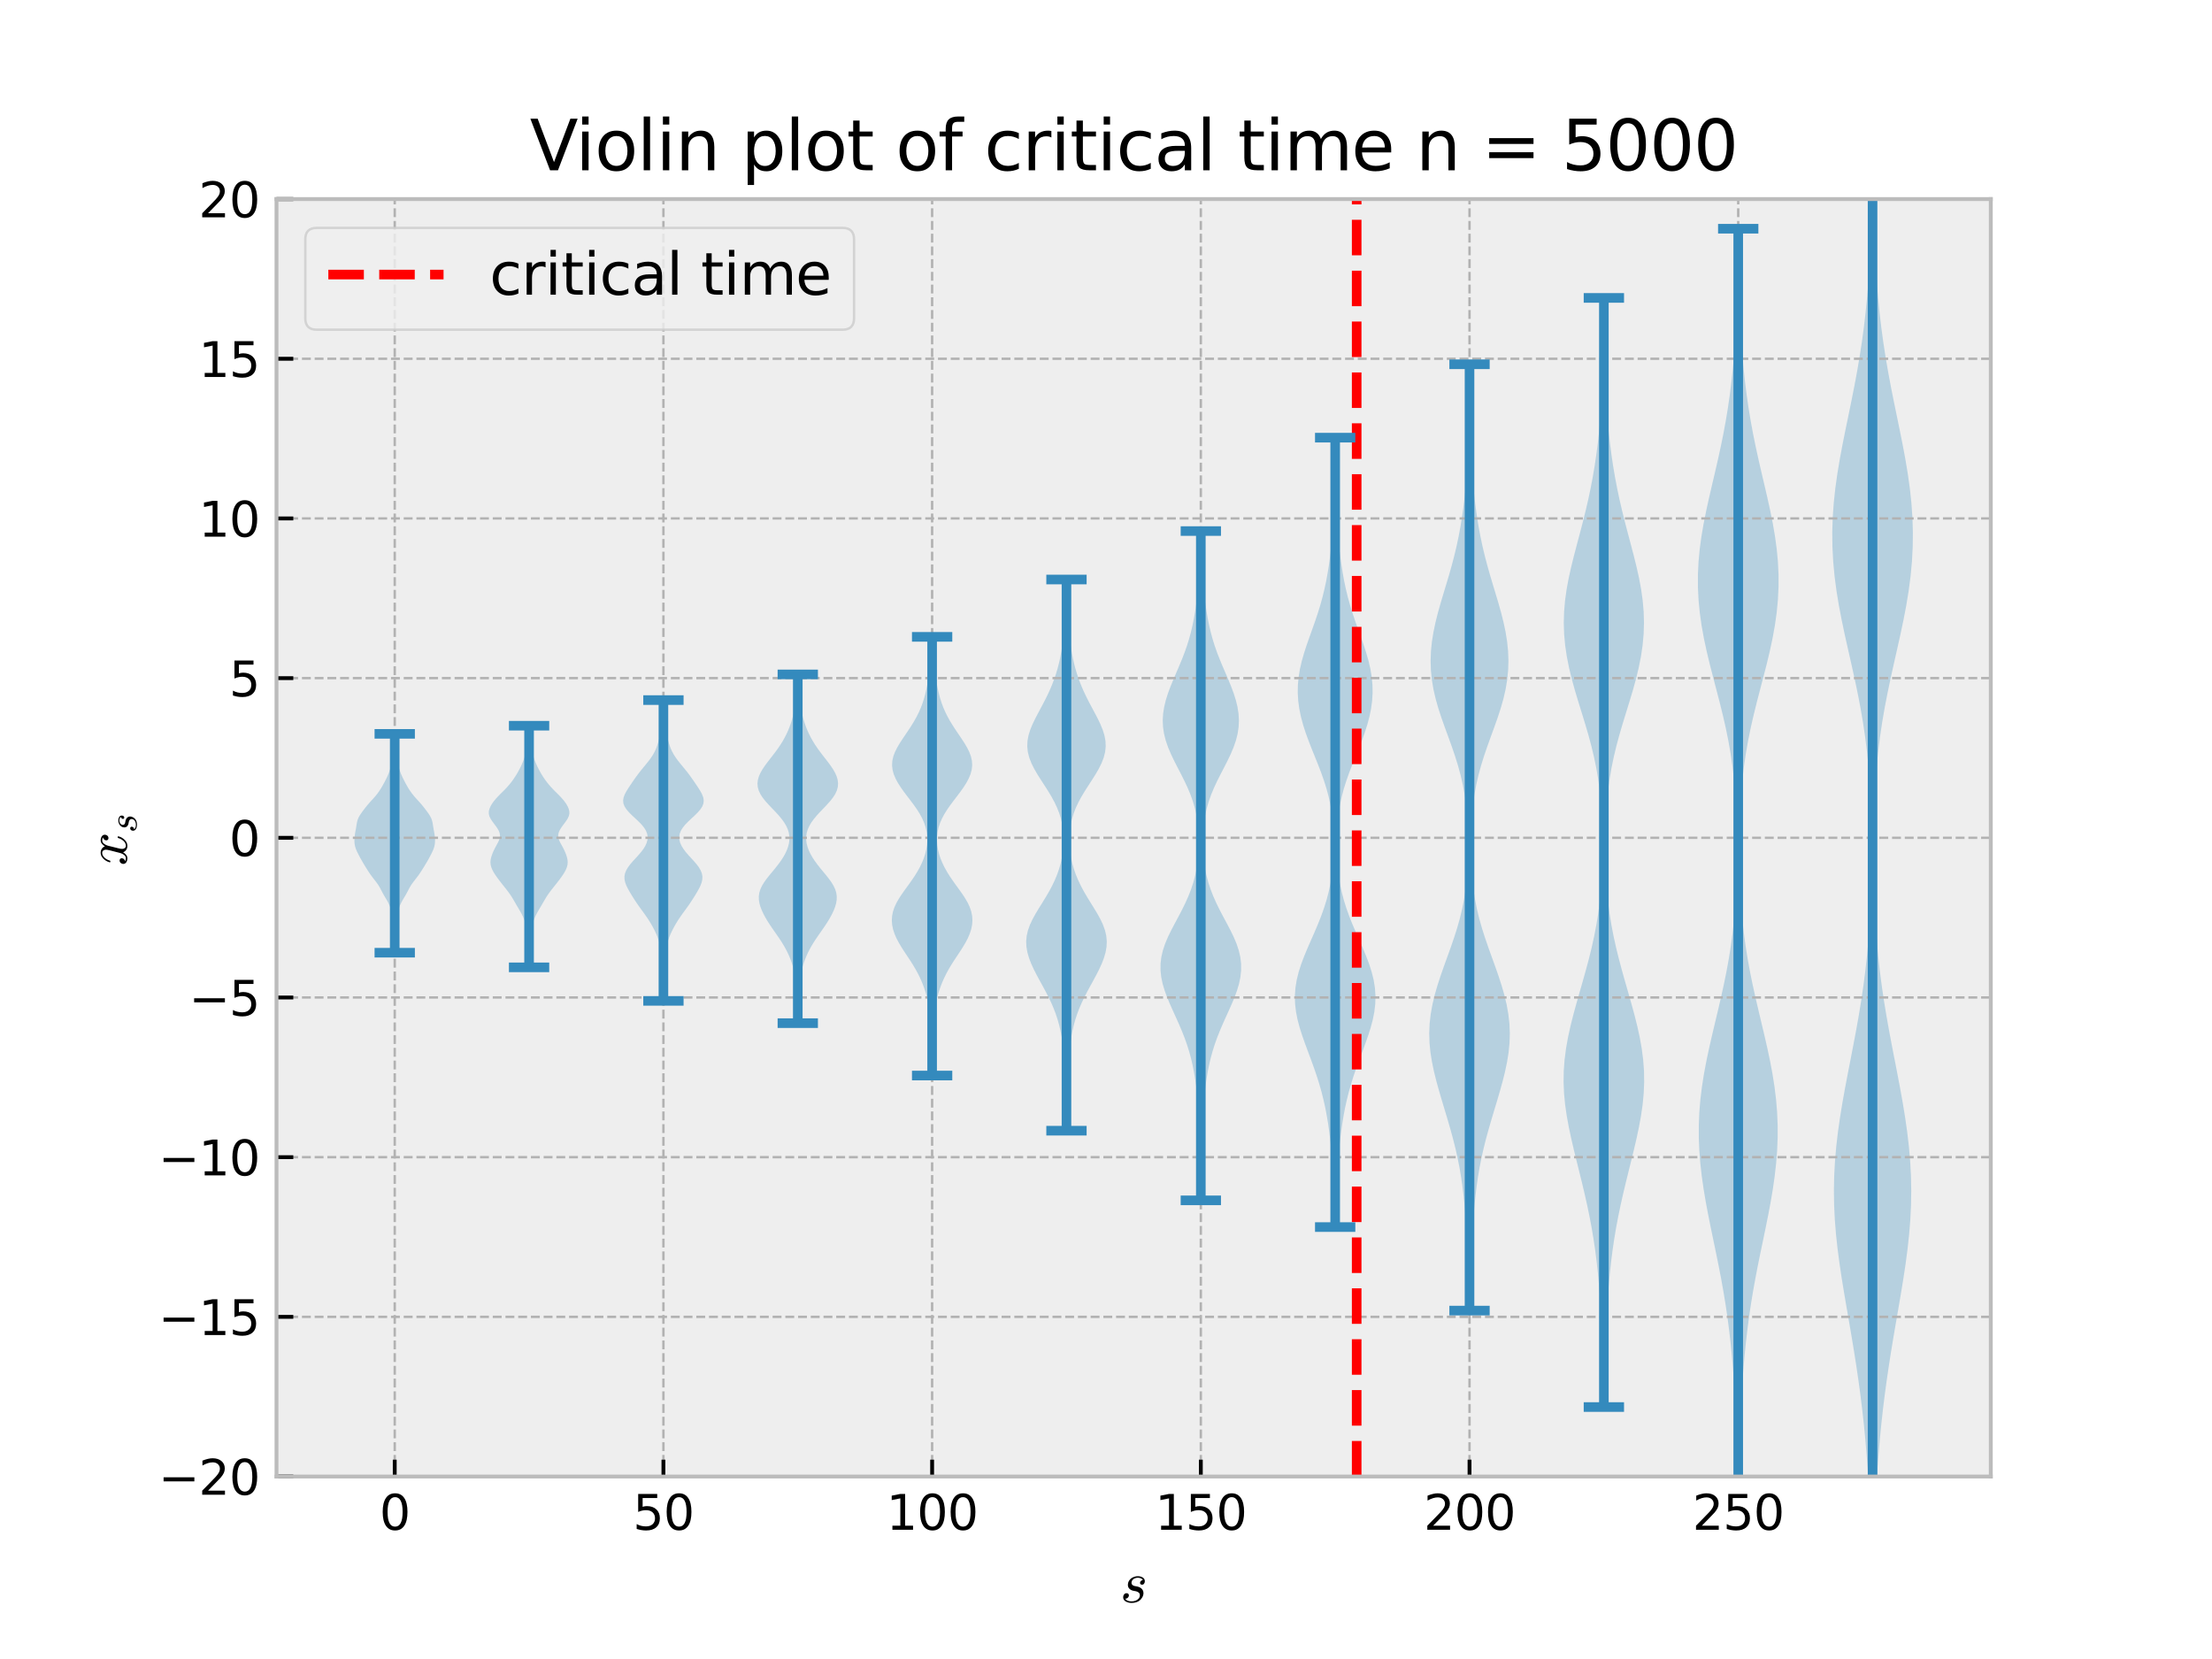 <?xml version="1.0" encoding="utf-8" standalone="no"?>
<!DOCTYPE svg PUBLIC "-//W3C//DTD SVG 1.1//EN"
  "http://www.w3.org/Graphics/SVG/1.1/DTD/svg11.dtd">
<svg xmlns:xlink="http://www.w3.org/1999/xlink" width="460.8pt" height="345.6pt" viewBox="0 0 460.8 345.6" xmlns="http://www.w3.org/2000/svg" version="1.1">
 <defs>
  <style type="text/css">*{stroke-linejoin: round; stroke-linecap: butt}</style>
 </defs>
 <g id="figure_1">
  <g id="patch_1">
   <path d="M 0 345.6 
L 460.8 345.6 
L 460.8 0 
L 0 0 
z
" style="fill: #ffffff"/>
  </g>
  <g id="axes_1">
   <g id="patch_2">
    <path d="M 57.6 307.584 
L 414.72 307.584 
L 414.72 41.472 
L 57.6 41.472 
z
" style="fill: #eeeeee"/>
   </g>
   <g id="PolyCollection_1">
    <path d="M 82.252 198.462 
L 82.206 198.462 
L 82.199 198.001 
L 82.192 197.541 
L 82.187 197.08 
L 82.182 196.62 
L 82.177 196.159 
L 82.17 195.699 
L 82.16 195.238 
L 82.143 194.778 
L 82.119 194.317 
L 82.088 193.857 
L 82.049 193.397 
L 82.005 192.936 
L 81.954 192.476 
L 81.897 192.015 
L 81.836 191.555 
L 81.769 191.094 
L 81.694 190.634 
L 81.607 190.173 
L 81.501 189.713 
L 81.369 189.252 
L 81.207 188.792 
L 81.012 188.331 
L 80.782 187.871 
L 80.523 187.411 
L 80.249 186.95 
L 79.976 186.49 
L 79.719 186.029 
L 79.478 185.569 
L 79.239 185.108 
L 78.98 184.648 
L 78.684 184.187 
L 78.35 183.727 
L 77.994 183.266 
L 77.636 182.806 
L 77.292 182.346 
L 76.97 181.885 
L 76.667 181.425 
L 76.376 180.964 
L 76.093 180.504 
L 75.813 180.043 
L 75.539 179.583 
L 75.274 179.122 
L 75.019 178.662 
L 74.774 178.201 
L 74.538 177.741 
L 74.319 177.281 
L 74.128 176.82 
L 73.981 176.36 
L 73.885 175.899 
L 73.84 175.439 
L 73.833 174.978 
L 73.855 174.518 
L 73.902 174.057 
L 73.97 173.597 
L 74.053 173.136 
L 74.138 172.676 
L 74.214 172.215 
L 74.284 171.755 
L 74.365 171.295 
L 74.484 170.834 
L 74.664 170.374 
L 74.911 169.913 
L 75.212 169.453 
L 75.545 168.992 
L 75.893 168.532 
L 76.252 168.071 
L 76.628 167.611 
L 77.028 167.15 
L 77.446 166.69 
L 77.865 166.23 
L 78.265 165.769 
L 78.632 165.309 
L 78.964 164.848 
L 79.266 164.388 
L 79.545 163.927 
L 79.807 163.467 
L 80.058 163.006 
L 80.298 162.546 
L 80.528 162.085 
L 80.744 161.625 
L 80.94 161.165 
L 81.112 160.704 
L 81.262 160.244 
L 81.392 159.783 
L 81.506 159.323 
L 81.608 158.862 
L 81.698 158.402 
L 81.776 157.941 
L 81.841 157.481 
L 81.894 157.02 
L 81.937 156.56 
L 81.973 156.1 
L 82.007 155.639 
L 82.039 155.179 
L 82.071 154.718 
L 82.1 154.258 
L 82.127 153.797 
L 82.152 153.337 
L 82.173 152.876 
L 82.285 152.876 
L 82.285 152.876 
L 82.306 153.337 
L 82.33 153.797 
L 82.358 154.258 
L 82.387 154.718 
L 82.419 155.179 
L 82.451 155.639 
L 82.485 156.1 
L 82.521 156.56 
L 82.564 157.02 
L 82.617 157.481 
L 82.682 157.941 
L 82.76 158.402 
L 82.85 158.862 
L 82.952 159.323 
L 83.066 159.783 
L 83.196 160.244 
L 83.346 160.704 
L 83.518 161.165 
L 83.714 161.625 
L 83.93 162.085 
L 84.16 162.546 
L 84.4 163.006 
L 84.651 163.467 
L 84.913 163.927 
L 85.192 164.388 
L 85.494 164.848 
L 85.826 165.309 
L 86.193 165.769 
L 86.593 166.23 
L 87.012 166.69 
L 87.43 167.15 
L 87.83 167.611 
L 88.206 168.071 
L 88.565 168.532 
L 88.913 168.992 
L 89.246 169.453 
L 89.547 169.913 
L 89.794 170.374 
L 89.974 170.834 
L 90.093 171.295 
L 90.174 171.755 
L 90.244 172.215 
L 90.32 172.676 
L 90.405 173.136 
L 90.488 173.597 
L 90.556 174.057 
L 90.603 174.518 
L 90.625 174.978 
L 90.618 175.439 
L 90.573 175.899 
L 90.477 176.36 
L 90.33 176.82 
L 90.139 177.281 
L 89.92 177.741 
L 89.684 178.201 
L 89.439 178.662 
L 89.184 179.122 
L 88.919 179.583 
L 88.645 180.043 
L 88.365 180.504 
L 88.082 180.964 
L 87.791 181.425 
L 87.488 181.885 
L 87.166 182.346 
L 86.822 182.806 
L 86.464 183.266 
L 86.107 183.727 
L 85.774 184.187 
L 85.478 184.648 
L 85.219 185.108 
L 84.98 185.569 
L 84.739 186.029 
L 84.482 186.49 
L 84.209 186.95 
L 83.935 187.411 
L 83.676 187.871 
L 83.446 188.331 
L 83.25 188.792 
L 83.088 189.252 
L 82.957 189.713 
L 82.851 190.173 
L 82.764 190.634 
L 82.689 191.094 
L 82.622 191.555 
L 82.561 192.015 
L 82.504 192.476 
L 82.453 192.936 
L 82.409 193.397 
L 82.37 193.857 
L 82.339 194.317 
L 82.315 194.778 
L 82.298 195.238 
L 82.288 195.699 
L 82.281 196.159 
L 82.276 196.62 
L 82.271 197.08 
L 82.265 197.541 
L 82.259 198.001 
L 82.252 198.462 
z
" clip-path="url(#pdf84359186)" style="fill: #348abd; fill-opacity: 0.3"/>
   </g>
   <g id="PolyCollection_2">
    <path d="M 110.247 201.513 
L 110.186 201.513 
L 110.18 201.004 
L 110.176 200.496 
L 110.173 199.987 
L 110.17 199.479 
L 110.164 198.971 
L 110.154 198.462 
L 110.136 197.954 
L 110.11 197.445 
L 110.076 196.937 
L 110.035 196.429 
L 109.988 195.92 
L 109.938 195.412 
L 109.886 194.903 
L 109.829 194.395 
L 109.765 193.887 
L 109.686 193.378 
L 109.588 192.87 
L 109.462 192.361 
L 109.305 191.853 
L 109.114 191.345 
L 108.888 190.836 
L 108.631 190.328 
L 108.349 189.819 
L 108.051 189.311 
L 107.75 188.803 
L 107.454 188.294 
L 107.161 187.786 
L 106.866 187.277 
L 106.554 186.769 
L 106.216 186.26 
L 105.849 185.752 
L 105.458 185.244 
L 105.054 184.735 
L 104.649 184.227 
L 104.25 183.718 
L 103.861 183.21 
L 103.487 182.702 
L 103.137 182.193 
L 102.82 181.685 
L 102.551 181.176 
L 102.345 180.668 
L 102.214 180.16 
L 102.169 179.651 
L 102.205 179.143 
L 102.31 178.634 
L 102.467 178.126 
L 102.662 177.618 
L 102.887 177.109 
L 103.141 176.601 
L 103.419 176.092 
L 103.699 175.584 
L 103.943 175.076 
L 104.108 174.567 
L 104.16 174.059 
L 104.083 173.55 
L 103.887 173.042 
L 103.595 172.534 
L 103.24 172.025 
L 102.858 171.517 
L 102.486 171.008 
L 102.164 170.5 
L 101.932 169.991 
L 101.82 169.483 
L 101.836 168.975 
L 101.967 168.466 
L 102.192 167.958 
L 102.488 167.449 
L 102.845 166.941 
L 103.26 166.433 
L 103.725 165.924 
L 104.226 165.416 
L 104.739 164.907 
L 105.24 164.399 
L 105.713 163.891 
L 106.152 163.382 
L 106.555 162.874 
L 106.927 162.365 
L 107.271 161.857 
L 107.589 161.349 
L 107.885 160.84 
L 108.161 160.332 
L 108.42 159.823 
L 108.661 159.315 
L 108.883 158.807 
L 109.082 158.298 
L 109.256 157.79 
L 109.406 157.281 
L 109.531 156.773 
L 109.635 156.265 
L 109.722 155.756 
L 109.795 155.248 
L 109.856 154.739 
L 109.909 154.231 
L 109.955 153.722 
L 109.997 153.214 
L 110.034 152.706 
L 110.069 152.197 
L 110.101 151.689 
L 110.13 151.18 
L 110.303 151.18 
L 110.303 151.18 
L 110.332 151.689 
L 110.364 152.197 
L 110.399 152.706 
L 110.436 153.214 
L 110.477 153.722 
L 110.524 154.231 
L 110.576 154.739 
L 110.638 155.248 
L 110.711 155.756 
L 110.797 156.265 
L 110.902 156.773 
L 111.027 157.281 
L 111.176 157.79 
L 111.351 158.298 
L 111.55 158.807 
L 111.772 159.315 
L 112.013 159.823 
L 112.272 160.332 
L 112.548 160.84 
L 112.844 161.349 
L 113.162 161.857 
L 113.505 162.365 
L 113.878 162.874 
L 114.281 163.382 
L 114.72 163.891 
L 115.193 164.399 
L 115.694 164.907 
L 116.207 165.416 
L 116.708 165.924 
L 117.173 166.433 
L 117.588 166.941 
L 117.945 167.449 
L 118.241 167.958 
L 118.466 168.466 
L 118.597 168.975 
L 118.613 169.483 
L 118.5 169.991 
L 118.269 170.5 
L 117.947 171.008 
L 117.575 171.517 
L 117.193 172.025 
L 116.838 172.534 
L 116.546 173.042 
L 116.35 173.55 
L 116.273 174.059 
L 116.325 174.567 
L 116.49 175.076 
L 116.734 175.584 
L 117.014 176.092 
L 117.291 176.601 
L 117.546 177.109 
L 117.771 177.618 
L 117.965 178.126 
L 118.122 178.634 
L 118.228 179.143 
L 118.264 179.651 
L 118.218 180.16 
L 118.088 180.668 
L 117.882 181.176 
L 117.613 181.685 
L 117.296 182.193 
L 116.946 182.702 
L 116.572 183.21 
L 116.183 183.718 
L 115.784 184.227 
L 115.379 184.735 
L 114.975 185.244 
L 114.584 185.752 
L 114.217 186.26 
L 113.879 186.769 
L 113.567 187.277 
L 113.272 187.786 
L 112.979 188.294 
L 112.682 188.803 
L 112.381 189.311 
L 112.084 189.819 
L 111.802 190.328 
L 111.544 190.836 
L 111.319 191.345 
L 111.127 191.853 
L 110.97 192.361 
L 110.845 192.87 
L 110.746 193.378 
L 110.668 193.887 
L 110.604 194.395 
L 110.547 194.903 
L 110.495 195.412 
L 110.445 195.92 
L 110.398 196.429 
L 110.357 196.937 
L 110.323 197.445 
L 110.297 197.954 
L 110.279 198.462 
L 110.269 198.971 
L 110.263 199.479 
L 110.26 199.987 
L 110.257 200.496 
L 110.253 201.004 
L 110.247 201.513 
z
" clip-path="url(#pdf84359186)" style="fill: #348abd; fill-opacity: 0.3"/>
   </g>
   <g id="PolyCollection_3">
    <path d="M 138.217 208.504 
L 138.191 208.504 
L 138.188 207.871 
L 138.186 207.238 
L 138.182 206.605 
L 138.178 205.972 
L 138.173 205.339 
L 138.165 204.706 
L 138.155 204.073 
L 138.142 203.44 
L 138.122 202.807 
L 138.094 202.174 
L 138.058 201.541 
L 138.013 200.908 
L 137.958 200.275 
L 137.894 199.642 
L 137.821 199.009 
L 137.737 198.376 
L 137.639 197.743 
L 137.521 197.11 
L 137.375 196.477 
L 137.194 195.845 
L 136.975 195.212 
L 136.717 194.579 
L 136.425 193.946 
L 136.102 193.313 
L 135.753 192.68 
L 135.377 192.047 
L 134.973 191.414 
L 134.541 190.781 
L 134.088 190.148 
L 133.625 189.515 
L 133.167 188.882 
L 132.724 188.249 
L 132.301 187.616 
L 131.897 186.983 
L 131.506 186.35 
L 131.13 185.717 
L 130.778 185.084 
L 130.47 184.451 
L 130.235 183.818 
L 130.099 183.185 
L 130.086 182.552 
L 130.206 181.919 
L 130.459 181.287 
L 130.835 180.654 
L 131.31 180.021 
L 131.855 179.388 
L 132.434 178.755 
L 133.012 178.122 
L 133.554 177.489 
L 134.031 176.856 
L 134.421 176.223 
L 134.708 175.59 
L 134.878 174.957 
L 134.917 174.324 
L 134.816 173.691 
L 134.57 173.058 
L 134.183 172.425 
L 133.67 171.792 
L 133.057 171.159 
L 132.385 170.526 
L 131.703 169.893 
L 131.062 169.26 
L 130.516 168.627 
L 130.108 167.994 
L 129.868 167.361 
L 129.808 166.728 
L 129.914 166.096 
L 130.156 165.463 
L 130.495 164.83 
L 130.888 164.197 
L 131.307 163.564 
L 131.735 162.931 
L 132.171 162.298 
L 132.622 161.665 
L 133.096 161.032 
L 133.595 160.399 
L 134.114 159.766 
L 134.637 159.133 
L 135.143 158.5 
L 135.61 157.867 
L 136.022 157.234 
L 136.371 156.601 
L 136.66 155.968 
L 136.899 155.335 
L 137.1 154.702 
L 137.271 154.069 
L 137.421 153.436 
L 137.551 152.803 
L 137.662 152.17 
L 137.756 151.537 
L 137.832 150.905 
L 137.894 150.272 
L 137.946 149.639 
L 137.991 149.006 
L 138.03 148.373 
L 138.066 147.74 
L 138.097 147.107 
L 138.124 146.474 
L 138.146 145.841 
L 138.262 145.841 
L 138.262 145.841 
L 138.284 146.474 
L 138.31 147.107 
L 138.342 147.74 
L 138.377 148.373 
L 138.417 149.006 
L 138.462 149.639 
L 138.513 150.272 
L 138.576 150.905 
L 138.652 151.537 
L 138.745 152.17 
L 138.857 152.803 
L 138.987 153.436 
L 139.137 154.069 
L 139.308 154.702 
L 139.508 155.335 
L 139.748 155.968 
L 140.037 156.601 
L 140.386 157.234 
L 140.798 157.867 
L 141.265 158.5 
L 141.771 159.133 
L 142.294 159.766 
L 142.813 160.399 
L 143.312 161.032 
L 143.786 161.665 
L 144.237 162.298 
L 144.673 162.931 
L 145.101 163.564 
L 145.52 164.197 
L 145.913 164.83 
L 146.251 165.463 
L 146.494 166.096 
L 146.6 166.728 
L 146.539 167.361 
L 146.3 167.994 
L 145.892 168.627 
L 145.346 169.26 
L 144.705 169.893 
L 144.022 170.526 
L 143.35 171.159 
L 142.738 171.792 
L 142.225 172.425 
L 141.838 173.058 
L 141.592 173.691 
L 141.491 174.324 
L 141.53 174.957 
L 141.699 175.59 
L 141.986 176.223 
L 142.377 176.856 
L 142.854 177.489 
L 143.396 178.122 
L 143.973 178.755 
L 144.553 179.388 
L 145.098 180.021 
L 145.573 180.654 
L 145.948 181.287 
L 146.202 181.919 
L 146.322 182.552 
L 146.308 183.185 
L 146.173 183.818 
L 145.937 184.451 
L 145.63 185.084 
L 145.278 185.717 
L 144.902 186.35 
L 144.511 186.983 
L 144.106 187.616 
L 143.684 188.249 
L 143.241 188.882 
L 142.783 189.515 
L 142.32 190.148 
L 141.866 190.781 
L 141.435 191.414 
L 141.03 192.047 
L 140.655 192.68 
L 140.305 193.313 
L 139.983 193.946 
L 139.691 194.579 
L 139.433 195.212 
L 139.214 195.845 
L 139.033 196.477 
L 138.887 197.11 
L 138.768 197.743 
L 138.67 198.376 
L 138.587 199.009 
L 138.514 199.642 
L 138.45 200.275 
L 138.395 200.908 
L 138.35 201.541 
L 138.313 202.174 
L 138.286 202.807 
L 138.266 203.44 
L 138.252 204.073 
L 138.242 204.706 
L 138.235 205.339 
L 138.23 205.972 
L 138.225 206.605 
L 138.222 207.238 
L 138.219 207.871 
L 138.217 208.504 
z
" clip-path="url(#pdf84359186)" style="fill: #348abd; fill-opacity: 0.3"/>
   </g>
   <g id="PolyCollection_4">
    <path d="M 166.21 213.138 
L 166.173 213.138 
L 166.166 212.404 
L 166.156 211.671 
L 166.144 210.937 
L 166.127 210.203 
L 166.106 209.469 
L 166.081 208.735 
L 166.051 208.001 
L 166.015 207.268 
L 165.972 206.534 
L 165.919 205.8 
L 165.853 205.066 
L 165.771 204.332 
L 165.666 203.598 
L 165.536 202.864 
L 165.377 202.131 
L 165.186 201.397 
L 164.961 200.663 
L 164.702 199.929 
L 164.407 199.195 
L 164.074 198.461 
L 163.703 197.728 
L 163.291 196.994 
L 162.842 196.26 
L 162.362 195.526 
L 161.859 194.792 
L 161.345 194.058 
L 160.835 193.325 
L 160.34 192.591 
L 159.871 191.857 
L 159.437 191.123 
L 159.045 190.389 
L 158.702 189.655 
L 158.418 188.922 
L 158.208 188.188 
L 158.087 187.454 
L 158.071 186.72 
L 158.174 185.986 
L 158.399 185.252 
L 158.742 184.518 
L 159.189 183.785 
L 159.716 183.051 
L 160.298 182.317 
L 160.904 181.583 
L 161.508 180.849 
L 162.088 180.115 
L 162.627 179.382 
L 163.111 178.648 
L 163.532 177.914 
L 163.882 177.18 
L 164.155 176.446 
L 164.345 175.712 
L 164.443 174.979 
L 164.441 174.245 
L 164.332 173.511 
L 164.113 172.777 
L 163.782 172.043 
L 163.345 171.309 
L 162.811 170.576 
L 162.196 169.842 
L 161.523 169.108 
L 160.819 168.374 
L 160.12 167.64 
L 159.462 166.906 
L 158.881 166.173 
L 158.407 165.439 
L 158.061 164.705 
L 157.857 163.971 
L 157.795 163.237 
L 157.872 162.503 
L 158.077 161.769 
L 158.396 161.036 
L 158.81 160.302 
L 159.299 159.568 
L 159.838 158.834 
L 160.404 158.1 
L 160.977 157.366 
L 161.536 156.633 
L 162.07 155.899 
L 162.568 155.165 
L 163.026 154.431 
L 163.443 153.697 
L 163.818 152.963 
L 164.154 152.23 
L 164.453 151.496 
L 164.717 150.762 
L 164.949 150.028 
L 165.153 149.294 
L 165.331 148.56 
L 165.486 147.827 
L 165.619 147.093 
L 165.731 146.359 
L 165.823 145.625 
L 165.897 144.891 
L 165.955 144.157 
L 166 143.424 
L 166.033 142.69 
L 166.06 141.956 
L 166.082 141.222 
L 166.101 140.488 
L 166.281 140.488 
L 166.281 140.488 
L 166.301 141.222 
L 166.323 141.956 
L 166.349 142.69 
L 166.383 143.424 
L 166.427 144.157 
L 166.485 144.891 
L 166.559 145.625 
L 166.652 146.359 
L 166.764 147.093 
L 166.897 147.827 
L 167.052 148.56 
L 167.23 149.294 
L 167.433 150.028 
L 167.666 150.762 
L 167.93 151.496 
L 168.228 152.23 
L 168.565 152.963 
L 168.94 153.697 
L 169.357 154.431 
L 169.815 155.165 
L 170.313 155.899 
L 170.846 156.633 
L 171.406 157.366 
L 171.978 158.1 
L 172.545 158.834 
L 173.084 159.568 
L 173.572 160.302 
L 173.986 161.036 
L 174.305 161.769 
L 174.511 162.503 
L 174.588 163.237 
L 174.526 163.971 
L 174.321 164.705 
L 173.976 165.439 
L 173.502 166.173 
L 172.92 166.906 
L 172.262 167.64 
L 171.563 168.374 
L 170.86 169.108 
L 170.186 169.842 
L 169.571 170.576 
L 169.037 171.309 
L 168.6 172.043 
L 168.27 172.777 
L 168.05 173.511 
L 167.942 174.245 
L 167.94 174.979 
L 168.038 175.712 
L 168.227 176.446 
L 168.501 177.18 
L 168.851 177.914 
L 169.272 178.648 
L 169.756 179.382 
L 170.294 180.115 
L 170.875 180.849 
L 171.479 181.583 
L 172.085 182.317 
L 172.666 183.051 
L 173.194 183.785 
L 173.641 184.518 
L 173.984 185.252 
L 174.209 185.986 
L 174.311 186.72 
L 174.296 187.454 
L 174.175 188.188 
L 173.965 188.922 
L 173.681 189.655 
L 173.338 190.389 
L 172.946 191.123 
L 172.511 191.857 
L 172.043 192.591 
L 171.548 193.325 
L 171.038 194.058 
L 170.524 194.792 
L 170.021 195.526 
L 169.54 196.26 
L 169.091 196.994 
L 168.68 197.728 
L 168.308 198.461 
L 167.976 199.195 
L 167.681 199.929 
L 167.421 200.663 
L 167.197 201.397 
L 167.006 202.131 
L 166.846 202.864 
L 166.716 203.598 
L 166.612 204.332 
L 166.529 205.066 
L 166.464 205.8 
L 166.411 206.534 
L 166.368 207.268 
L 166.332 208.001 
L 166.302 208.735 
L 166.277 209.469 
L 166.256 210.203 
L 166.239 210.937 
L 166.226 211.671 
L 166.217 212.404 
L 166.21 213.138 
z
" clip-path="url(#pdf84359186)" style="fill: #348abd; fill-opacity: 0.3"/>
   </g>
   <g id="PolyCollection_5">
    <path d="M 194.191 224.05 
L 194.166 224.05 
L 194.163 223.127 
L 194.158 222.204 
L 194.151 221.281 
L 194.142 220.358 
L 194.128 219.435 
L 194.11 218.512 
L 194.088 217.589 
L 194.061 216.666 
L 194.028 215.743 
L 193.99 214.82 
L 193.943 213.897 
L 193.884 212.974 
L 193.81 212.051 
L 193.715 211.128 
L 193.594 210.205 
L 193.44 209.281 
L 193.251 208.358 
L 193.023 207.435 
L 192.753 206.512 
L 192.44 205.589 
L 192.083 204.666 
L 191.678 203.743 
L 191.224 202.82 
L 190.72 201.897 
L 190.17 200.974 
L 189.583 200.051 
L 188.972 199.128 
L 188.359 198.205 
L 187.767 197.282 
L 187.219 196.359 
L 186.738 195.436 
L 186.34 194.513 
L 186.041 193.59 
L 185.852 192.667 
L 185.783 191.744 
L 185.839 190.821 
L 186.024 189.898 
L 186.336 188.975 
L 186.767 188.051 
L 187.299 187.128 
L 187.908 186.205 
L 188.564 185.282 
L 189.236 184.359 
L 189.895 183.436 
L 190.52 182.513 
L 191.094 181.59 
L 191.607 180.667 
L 192.053 179.744 
L 192.429 178.821 
L 192.731 177.898 
L 192.957 176.975 
L 193.103 176.052 
L 193.166 175.129 
L 193.144 174.206 
L 193.032 173.283 
L 192.826 172.36 
L 192.523 171.437 
L 192.123 170.514 
L 191.63 169.591 
L 191.054 168.668 
L 190.411 167.745 
L 189.722 166.821 
L 189.016 165.898 
L 188.319 164.975 
L 187.661 164.052 
L 187.069 163.129 
L 186.57 162.206 
L 186.185 161.283 
L 185.935 160.36 
L 185.832 159.437 
L 185.885 158.514 
L 186.089 157.591 
L 186.431 156.668 
L 186.888 155.745 
L 187.433 154.822 
L 188.033 153.899 
L 188.658 152.976 
L 189.281 152.053 
L 189.882 151.13 
L 190.445 150.207 
L 190.96 149.284 
L 191.42 148.361 
L 191.824 147.438 
L 192.173 146.515 
L 192.47 145.592 
L 192.724 144.668 
L 192.942 143.745 
L 193.132 142.822 
L 193.299 141.899 
L 193.447 140.976 
L 193.578 140.053 
L 193.692 139.13 
L 193.79 138.207 
L 193.873 137.284 
L 193.942 136.361 
L 193.998 135.438 
L 194.044 134.515 
L 194.08 133.592 
L 194.108 132.669 
L 194.25 132.669 
L 194.25 132.669 
L 194.278 133.592 
L 194.314 134.515 
L 194.359 135.438 
L 194.416 136.361 
L 194.484 137.284 
L 194.567 138.207 
L 194.666 139.13 
L 194.78 140.053 
L 194.911 140.976 
L 195.059 141.899 
L 195.226 142.822 
L 195.416 143.745 
L 195.634 144.668 
L 195.887 145.592 
L 196.185 146.515 
L 196.533 147.438 
L 196.937 148.361 
L 197.398 149.284 
L 197.912 150.207 
L 198.475 151.13 
L 199.076 152.053 
L 199.7 152.976 
L 200.325 153.899 
L 200.925 154.822 
L 201.469 155.745 
L 201.927 156.668 
L 202.269 157.591 
L 202.473 158.514 
L 202.525 159.437 
L 202.423 160.36 
L 202.173 161.283 
L 201.788 162.206 
L 201.288 163.129 
L 200.697 164.052 
L 200.039 164.975 
L 199.342 165.898 
L 198.635 166.821 
L 197.947 167.745 
L 197.304 168.668 
L 196.727 169.591 
L 196.234 170.514 
L 195.834 171.437 
L 195.531 172.36 
L 195.325 173.283 
L 195.213 174.206 
L 195.191 175.129 
L 195.255 176.052 
L 195.401 176.975 
L 195.626 177.898 
L 195.929 178.821 
L 196.304 179.744 
L 196.751 180.667 
L 197.264 181.59 
L 197.838 182.513 
L 198.462 183.436 
L 199.122 184.359 
L 199.794 185.282 
L 200.45 186.205 
L 201.059 187.128 
L 201.591 188.051 
L 202.021 188.975 
L 202.334 189.898 
L 202.519 190.821 
L 202.575 191.744 
L 202.505 192.667 
L 202.316 193.59 
L 202.017 194.513 
L 201.62 195.436 
L 201.138 196.359 
L 200.591 197.282 
L 199.999 198.205 
L 199.386 199.128 
L 198.775 200.051 
L 198.187 200.974 
L 197.638 201.897 
L 197.134 202.82 
L 196.68 203.743 
L 196.275 204.666 
L 195.917 205.589 
L 195.604 206.512 
L 195.335 207.435 
L 195.107 208.358 
L 194.917 209.281 
L 194.764 210.205 
L 194.643 211.128 
L 194.547 212.051 
L 194.473 212.974 
L 194.415 213.897 
L 194.368 214.82 
L 194.329 215.743 
L 194.297 216.666 
L 194.27 217.589 
L 194.247 218.512 
L 194.229 219.435 
L 194.216 220.358 
L 194.206 221.281 
L 194.199 222.204 
L 194.195 223.127 
L 194.191 224.05 
z
" clip-path="url(#pdf84359186)" style="fill: #348abd; fill-opacity: 0.3"/>
   </g>
   <g id="PolyCollection_6">
    <path d="M 222.187 235.541 
L 222.146 235.541 
L 222.143 234.381 
L 222.139 233.221 
L 222.135 232.062 
L 222.128 230.902 
L 222.118 229.742 
L 222.103 228.582 
L 222.082 227.422 
L 222.052 226.263 
L 222.012 225.103 
L 221.961 223.943 
L 221.897 222.783 
L 221.819 221.623 
L 221.726 220.463 
L 221.615 219.304 
L 221.482 218.144 
L 221.323 216.984 
L 221.132 215.824 
L 220.904 214.664 
L 220.63 213.505 
L 220.305 212.345 
L 219.922 211.185 
L 219.48 210.025 
L 218.979 208.865 
L 218.424 207.705 
L 217.825 206.546 
L 217.198 205.386 
L 216.56 204.226 
L 215.935 203.066 
L 215.345 201.906 
L 214.815 200.746 
L 214.368 199.587 
L 214.031 198.427 
L 213.825 197.267 
L 213.77 196.107 
L 213.877 194.947 
L 214.146 193.788 
L 214.565 192.628 
L 215.111 191.468 
L 215.752 190.308 
L 216.451 189.148 
L 217.173 187.988 
L 217.885 186.829 
L 218.561 185.669 
L 219.181 184.509 
L 219.734 183.349 
L 220.214 182.189 
L 220.62 181.029 
L 220.953 179.87 
L 221.214 178.71 
L 221.405 177.55 
L 221.527 176.39 
L 221.578 175.23 
L 221.557 174.071 
L 221.461 172.911 
L 221.283 171.751 
L 221.02 170.591 
L 220.664 169.431 
L 220.213 168.271 
L 219.668 167.112 
L 219.039 165.952 
L 218.342 164.792 
L 217.6 163.632 
L 216.845 162.472 
L 216.113 161.313 
L 215.439 160.153 
L 214.862 158.993 
L 214.413 157.833 
L 214.118 156.673 
L 213.994 155.513 
L 214.043 154.354 
L 214.257 153.194 
L 214.616 152.034 
L 215.091 150.874 
L 215.648 149.714 
L 216.253 148.554 
L 216.874 147.395 
L 217.487 146.235 
L 218.073 145.075 
L 218.619 143.915 
L 219.118 142.755 
L 219.566 141.596 
L 219.962 140.436 
L 220.308 139.276 
L 220.607 138.116 
L 220.864 136.956 
L 221.085 135.796 
L 221.274 134.637 
L 221.438 133.477 
L 221.578 132.317 
L 221.698 131.157 
L 221.799 129.997 
L 221.884 128.837 
L 221.952 127.678 
L 222.006 126.518 
L 222.048 125.358 
L 222.08 124.198 
L 222.103 123.038 
L 222.121 121.879 
L 222.133 120.719 
L 222.199 120.719 
L 222.199 120.719 
L 222.212 121.879 
L 222.229 123.038 
L 222.253 124.198 
L 222.284 125.358 
L 222.326 126.518 
L 222.381 127.678 
L 222.449 128.837 
L 222.533 129.997 
L 222.635 131.157 
L 222.755 132.317 
L 222.895 133.477 
L 223.058 134.637 
L 223.248 135.796 
L 223.468 136.956 
L 223.725 138.116 
L 224.024 139.276 
L 224.37 140.436 
L 224.766 141.596 
L 225.214 142.755 
L 225.713 143.915 
L 226.259 145.075 
L 226.845 146.235 
L 227.458 147.395 
L 228.08 148.554 
L 228.685 149.714 
L 229.242 150.874 
L 229.716 152.034 
L 230.075 153.194 
L 230.289 154.354 
L 230.339 155.513 
L 230.214 156.673 
L 229.92 157.833 
L 229.471 158.993 
L 228.893 160.153 
L 228.22 161.313 
L 227.487 162.472 
L 226.732 163.632 
L 225.991 164.792 
L 225.293 165.952 
L 224.664 167.112 
L 224.12 168.271 
L 223.669 169.431 
L 223.313 170.591 
L 223.049 171.751 
L 222.872 172.911 
L 222.775 174.071 
L 222.754 175.23 
L 222.806 176.39 
L 222.927 177.55 
L 223.119 178.71 
L 223.38 179.87 
L 223.713 181.029 
L 224.119 182.189 
L 224.599 183.349 
L 225.151 184.509 
L 225.772 185.669 
L 226.447 186.829 
L 227.159 187.988 
L 227.881 189.148 
L 228.581 190.308 
L 229.222 191.468 
L 229.768 192.628 
L 230.187 193.788 
L 230.456 194.947 
L 230.563 196.107 
L 230.507 197.267 
L 230.302 198.427 
L 229.964 199.587 
L 229.518 200.746 
L 228.987 201.906 
L 228.397 203.066 
L 227.772 204.226 
L 227.135 205.386 
L 226.508 206.546 
L 225.909 207.705 
L 225.354 208.865 
L 224.852 210.025 
L 224.41 211.185 
L 224.028 212.345 
L 223.702 213.505 
L 223.429 214.664 
L 223.2 215.824 
L 223.01 216.984 
L 222.851 218.144 
L 222.718 219.304 
L 222.607 220.463 
L 222.513 221.623 
L 222.436 222.783 
L 222.372 223.943 
L 222.321 225.103 
L 222.281 226.263 
L 222.251 227.422 
L 222.229 228.582 
L 222.214 229.742 
L 222.204 230.902 
L 222.198 232.062 
L 222.193 233.221 
L 222.19 234.381 
L 222.187 235.541 
z
" clip-path="url(#pdf84359186)" style="fill: #348abd; fill-opacity: 0.3"/>
   </g>
   <g id="PolyCollection_7">
    <path d="M 250.166 250.05 
L 250.142 250.05 
L 250.139 248.642 
L 250.135 247.233 
L 250.13 245.825 
L 250.123 244.417 
L 250.112 243.009 
L 250.098 241.6 
L 250.078 240.192 
L 250.05 238.784 
L 250.013 237.375 
L 249.964 235.967 
L 249.901 234.559 
L 249.823 233.15 
L 249.729 231.742 
L 249.617 230.334 
L 249.487 228.926 
L 249.336 227.517 
L 249.162 226.109 
L 248.958 224.701 
L 248.719 223.292 
L 248.439 221.884 
L 248.11 220.476 
L 247.727 219.067 
L 247.286 217.659 
L 246.788 216.251 
L 246.235 214.843 
L 245.637 213.434 
L 245.008 212.026 
L 244.367 210.618 
L 243.738 209.209 
L 243.15 207.801 
L 242.631 206.393 
L 242.209 204.984 
L 241.911 203.576 
L 241.757 202.168 
L 241.762 200.759 
L 241.932 199.351 
L 242.261 197.943 
L 242.737 196.535 
L 243.335 195.126 
L 244.023 193.718 
L 244.763 192.31 
L 245.518 190.901 
L 246.254 189.493 
L 246.944 188.085 
L 247.568 186.676 
L 248.116 185.268 
L 248.581 183.86 
L 248.964 182.452 
L 249.267 181.043 
L 249.494 179.635 
L 249.652 178.227 
L 249.744 176.818 
L 249.773 175.41 
L 249.741 174.002 
L 249.645 172.593 
L 249.48 171.185 
L 249.24 169.777 
L 248.917 168.369 
L 248.506 166.96 
L 248.006 165.552 
L 247.421 164.144 
L 246.765 162.735 
L 246.058 161.327 
L 245.329 159.919 
L 244.609 158.51 
L 243.935 157.102 
L 243.339 155.694 
L 242.852 154.286 
L 242.494 152.877 
L 242.281 151.469 
L 242.217 150.061 
L 242.301 148.652 
L 242.522 147.244 
L 242.865 145.836 
L 243.31 144.427 
L 243.833 143.019 
L 244.409 141.611 
L 245.013 140.203 
L 245.619 138.794 
L 246.204 137.386 
L 246.752 135.978 
L 247.249 134.569 
L 247.689 133.161 
L 248.073 131.753 
L 248.405 130.344 
L 248.692 128.936 
L 248.942 127.528 
L 249.159 126.12 
L 249.349 124.711 
L 249.513 123.303 
L 249.652 121.895 
L 249.769 120.486 
L 249.863 119.078 
L 249.938 117.67 
L 249.995 116.261 
L 250.038 114.853 
L 250.07 113.445 
L 250.093 112.037 
L 250.111 110.628 
L 250.197 110.628 
L 250.197 110.628 
L 250.214 112.037 
L 250.237 113.445 
L 250.269 114.853 
L 250.312 116.261 
L 250.37 117.67 
L 250.444 119.078 
L 250.539 120.486 
L 250.655 121.895 
L 250.795 123.303 
L 250.959 124.711 
L 251.148 126.12 
L 251.366 127.528 
L 251.615 128.936 
L 251.902 130.344 
L 252.235 131.753 
L 252.619 133.161 
L 253.059 134.569 
L 253.556 135.978 
L 254.103 137.386 
L 254.689 138.794 
L 255.295 140.203 
L 255.898 141.611 
L 256.475 143.019 
L 256.998 144.427 
L 257.443 145.836 
L 257.786 147.244 
L 258.007 148.652 
L 258.09 150.061 
L 258.027 151.469 
L 257.813 152.877 
L 257.456 154.286 
L 256.968 155.694 
L 256.373 157.102 
L 255.698 158.51 
L 254.979 159.919 
L 254.249 161.327 
L 253.542 162.735 
L 252.886 164.144 
L 252.302 165.552 
L 251.802 166.96 
L 251.39 168.369 
L 251.067 169.777 
L 250.827 171.185 
L 250.663 172.593 
L 250.567 174.002 
L 250.535 175.41 
L 250.564 176.818 
L 250.656 178.227 
L 250.813 179.635 
L 251.041 181.043 
L 251.344 182.452 
L 251.726 183.86 
L 252.192 185.268 
L 252.739 186.676 
L 253.363 188.085 
L 254.053 189.493 
L 254.789 190.901 
L 255.545 192.31 
L 256.285 193.718 
L 256.973 195.126 
L 257.57 196.535 
L 258.046 197.943 
L 258.376 199.351 
L 258.545 200.759 
L 258.55 202.168 
L 258.396 203.576 
L 258.098 204.984 
L 257.677 206.393 
L 257.158 207.801 
L 256.569 209.209 
L 255.941 210.618 
L 255.3 212.026 
L 254.671 213.434 
L 254.073 214.843 
L 253.52 216.251 
L 253.021 217.659 
L 252.58 219.067 
L 252.197 220.476 
L 251.869 221.884 
L 251.588 223.292 
L 251.35 224.701 
L 251.146 226.109 
L 250.971 227.517 
L 250.82 228.926 
L 250.69 230.334 
L 250.578 231.742 
L 250.484 233.15 
L 250.406 234.559 
L 250.344 235.967 
L 250.294 237.375 
L 250.257 238.784 
L 250.229 240.192 
L 250.209 241.6 
L 250.195 243.009 
L 250.185 244.417 
L 250.178 245.825 
L 250.172 247.233 
L 250.169 248.642 
L 250.166 250.05 
z
" clip-path="url(#pdf84359186)" style="fill: #348abd; fill-opacity: 0.3"/>
   </g>
   <g id="PolyCollection_8">
    <path d="M 278.207 255.624 
L 278.075 255.624 
L 278.052 253.962 
L 278.021 252.301 
L 277.981 250.64 
L 277.929 248.979 
L 277.865 247.318 
L 277.785 245.657 
L 277.688 243.996 
L 277.573 242.335 
L 277.438 240.673 
L 277.282 239.012 
L 277.102 237.351 
L 276.895 235.69 
L 276.657 234.029 
L 276.381 232.368 
L 276.063 230.707 
L 275.695 229.046 
L 275.275 227.385 
L 274.801 225.723 
L 274.276 224.062 
L 273.706 222.401 
L 273.103 220.74 
L 272.483 219.079 
L 271.867 217.418 
L 271.281 215.757 
L 270.752 214.096 
L 270.309 212.435 
L 269.98 210.773 
L 269.787 209.112 
L 269.745 207.451 
L 269.86 205.79 
L 270.129 204.129 
L 270.541 202.468 
L 271.074 200.807 
L 271.702 199.146 
L 272.396 197.485 
L 273.123 195.823 
L 273.853 194.162 
L 274.559 192.501 
L 275.217 190.84 
L 275.812 189.179 
L 276.331 187.518 
L 276.77 185.857 
L 277.128 184.196 
L 277.408 182.535 
L 277.616 180.873 
L 277.759 179.212 
L 277.843 177.551 
L 277.873 175.89 
L 277.849 174.229 
L 277.769 172.568 
L 277.627 170.907 
L 277.418 169.246 
L 277.133 167.584 
L 276.768 165.923 
L 276.323 164.262 
L 275.801 162.601 
L 275.213 160.94 
L 274.575 159.279 
L 273.909 157.618 
L 273.238 155.957 
L 272.589 154.296 
L 271.986 152.634 
L 271.452 150.973 
L 271.007 149.312 
L 270.667 147.651 
L 270.443 145.99 
L 270.344 144.329 
L 270.374 142.668 
L 270.53 141.007 
L 270.807 139.346 
L 271.192 137.684 
L 271.666 136.023 
L 272.207 134.362 
L 272.789 132.701 
L 273.386 131.04 
L 273.972 129.379 
L 274.529 127.718 
L 275.041 126.057 
L 275.5 124.396 
L 275.905 122.734 
L 276.258 121.073 
L 276.563 119.412 
L 276.829 117.751 
L 277.06 116.09 
L 277.261 114.429 
L 277.438 112.768 
L 277.59 111.107 
L 277.719 109.445 
L 277.826 107.784 
L 277.912 106.123 
L 277.979 104.462 
L 278.028 102.801 
L 278.064 101.14 
L 278.089 99.479 
L 278.105 97.818 
L 278.116 96.157 
L 278.122 94.495 
L 278.127 92.834 
L 278.129 91.173 
L 278.153 91.173 
L 278.153 91.173 
L 278.156 92.834 
L 278.16 94.495 
L 278.167 96.157 
L 278.177 97.818 
L 278.194 99.479 
L 278.218 101.14 
L 278.254 102.801 
L 278.304 104.462 
L 278.37 106.123 
L 278.456 107.784 
L 278.563 109.445 
L 278.693 111.107 
L 278.845 112.768 
L 279.021 114.429 
L 279.223 116.09 
L 279.454 117.751 
L 279.719 119.412 
L 280.024 121.073 
L 280.377 122.734 
L 280.782 124.396 
L 281.242 126.057 
L 281.754 127.718 
L 282.31 129.379 
L 282.897 131.04 
L 283.493 132.701 
L 284.075 134.362 
L 284.617 136.023 
L 285.091 137.684 
L 285.475 139.346 
L 285.752 141.007 
L 285.908 142.668 
L 285.938 144.329 
L 285.839 145.99 
L 285.616 147.651 
L 285.275 149.312 
L 284.83 150.973 
L 284.296 152.634 
L 283.693 154.296 
L 283.044 155.957 
L 282.374 157.618 
L 281.707 159.279 
L 281.07 160.94 
L 280.482 162.601 
L 279.96 164.262 
L 279.514 165.923 
L 279.149 167.584 
L 278.865 169.246 
L 278.655 170.907 
L 278.514 172.568 
L 278.434 174.229 
L 278.41 175.89 
L 278.439 177.551 
L 278.523 179.212 
L 278.666 180.873 
L 278.874 182.535 
L 279.154 184.196 
L 279.512 185.857 
L 279.951 187.518 
L 280.47 189.179 
L 281.065 190.84 
L 281.724 192.501 
L 282.429 194.162 
L 283.16 195.823 
L 283.887 197.485 
L 284.58 199.146 
L 285.209 200.807 
L 285.742 202.468 
L 286.153 204.129 
L 286.422 205.79 
L 286.537 207.451 
L 286.495 209.112 
L 286.302 210.773 
L 285.973 212.435 
L 285.531 214.096 
L 285.001 215.757 
L 284.415 217.418 
L 283.799 219.079 
L 283.179 220.74 
L 282.576 222.401 
L 282.007 224.062 
L 281.482 225.723 
L 281.008 227.385 
L 280.587 229.046 
L 280.22 230.707 
L 279.901 232.368 
L 279.625 234.029 
L 279.387 235.69 
L 279.18 237.351 
L 279.001 239.012 
L 278.845 240.673 
L 278.71 242.335 
L 278.595 243.996 
L 278.498 245.657 
L 278.418 247.318 
L 278.353 248.979 
L 278.302 250.64 
L 278.262 252.301 
L 278.231 253.962 
L 278.207 255.624 
z
" clip-path="url(#pdf84359186)" style="fill: #348abd; fill-opacity: 0.3"/>
   </g>
   <g id="PolyCollection_9">
    <path d="M 306.204 273.021 
L 306.053 273.021 
L 306.027 271.03 
L 305.993 269.039 
L 305.951 267.048 
L 305.898 265.056 
L 305.833 263.065 
L 305.755 261.074 
L 305.661 259.083 
L 305.55 257.091 
L 305.421 255.1 
L 305.271 253.109 
L 305.096 251.118 
L 304.891 249.127 
L 304.649 247.135 
L 304.362 245.144 
L 304.024 243.153 
L 303.63 241.162 
L 303.18 239.17 
L 302.678 237.179 
L 302.132 235.188 
L 301.554 233.197 
L 300.957 231.205 
L 300.359 229.214 
L 299.775 227.223 
L 299.224 225.232 
L 298.729 223.24 
L 298.311 221.249 
L 297.993 219.258 
L 297.795 217.267 
L 297.732 215.275 
L 297.813 213.284 
L 298.035 211.293 
L 298.391 209.302 
L 298.864 207.31 
L 299.436 205.319 
L 300.083 203.328 
L 300.779 201.337 
L 301.499 199.345 
L 302.214 197.354 
L 302.901 195.363 
L 303.534 193.372 
L 304.098 191.38 
L 304.581 189.389 
L 304.979 187.398 
L 305.293 185.407 
L 305.531 183.415 
L 305.701 181.424 
L 305.812 179.433 
L 305.871 177.442 
L 305.881 175.45 
L 305.843 173.459 
L 305.753 171.468 
L 305.605 169.477 
L 305.391 167.485 
L 305.102 165.494 
L 304.732 163.503 
L 304.276 161.512 
L 303.736 159.52 
L 303.119 157.529 
L 302.44 155.538 
L 301.723 153.547 
L 300.995 151.556 
L 300.289 149.564 
L 299.637 147.573 
L 299.07 145.582 
L 298.611 143.591 
L 298.278 141.599 
L 298.08 139.608 
L 298.02 137.617 
L 298.096 135.626 
L 298.299 133.634 
L 298.619 131.643 
L 299.039 129.652 
L 299.539 127.661 
L 300.098 125.669 
L 300.691 123.678 
L 301.294 121.687 
L 301.885 119.696 
L 302.448 117.704 
L 302.968 115.713 
L 303.44 113.722 
L 303.861 111.731 
L 304.232 109.739 
L 304.557 107.748 
L 304.84 105.757 
L 305.084 103.766 
L 305.295 101.774 
L 305.474 99.783 
L 305.625 97.792 
L 305.75 95.801 
L 305.851 93.809 
L 305.93 91.818 
L 305.99 89.827 
L 306.035 87.836 
L 306.066 85.844 
L 306.087 83.853 
L 306.101 81.862 
L 306.109 79.871 
L 306.114 77.879 
L 306.118 75.888 
L 306.14 75.888 
L 306.14 75.888 
L 306.143 77.879 
L 306.148 79.871 
L 306.157 81.862 
L 306.17 83.853 
L 306.192 85.844 
L 306.223 87.836 
L 306.267 89.827 
L 306.327 91.818 
L 306.406 93.809 
L 306.507 95.801 
L 306.632 97.792 
L 306.783 99.783 
L 306.962 101.774 
L 307.173 103.766 
L 307.418 105.757 
L 307.7 107.748 
L 308.025 109.739 
L 308.396 111.731 
L 308.817 113.722 
L 309.289 115.713 
L 309.81 117.704 
L 310.372 119.696 
L 310.963 121.687 
L 311.566 123.678 
L 312.159 125.669 
L 312.718 127.661 
L 313.218 129.652 
L 313.638 131.643 
L 313.958 133.634 
L 314.162 135.626 
L 314.237 137.617 
L 314.177 139.608 
L 313.979 141.599 
L 313.646 143.591 
L 313.187 145.582 
L 312.62 147.573 
L 311.968 149.564 
L 311.262 151.556 
L 310.534 153.547 
L 309.817 155.538 
L 309.138 157.529 
L 308.521 159.52 
L 307.981 161.512 
L 307.525 163.503 
L 307.155 165.494 
L 306.867 167.485 
L 306.653 169.477 
L 306.505 171.468 
L 306.415 173.459 
L 306.376 175.45 
L 306.386 177.442 
L 306.445 179.433 
L 306.556 181.424 
L 306.726 183.415 
L 306.964 185.407 
L 307.279 187.398 
L 307.676 189.389 
L 308.159 191.38 
L 308.723 193.372 
L 309.357 195.363 
L 310.043 197.354 
L 310.759 199.345 
L 311.478 201.337 
L 312.175 203.328 
L 312.821 205.319 
L 313.393 207.31 
L 313.867 209.302 
L 314.222 211.293 
L 314.445 213.284 
L 314.525 215.275 
L 314.462 217.267 
L 314.265 219.258 
L 313.947 221.249 
L 313.529 223.24 
L 313.033 225.232 
L 312.483 227.223 
L 311.899 229.214 
L 311.3 231.205 
L 310.704 233.197 
L 310.126 235.188 
L 309.579 237.179 
L 309.077 239.17 
L 308.627 241.162 
L 308.233 243.153 
L 307.895 245.144 
L 307.608 247.135 
L 307.366 249.127 
L 307.161 251.118 
L 306.987 253.109 
L 306.837 255.1 
L 306.707 257.091 
L 306.596 259.083 
L 306.502 261.074 
L 306.424 263.065 
L 306.359 265.056 
L 306.306 267.048 
L 306.264 269.039 
L 306.23 271.03 
L 306.204 273.021 
z
" clip-path="url(#pdf84359186)" style="fill: #348abd; fill-opacity: 0.3"/>
   </g>
   <g id="PolyCollection_10">
    <path d="M 334.189 293.114 
L 334.043 293.114 
L 334.017 290.78 
L 333.985 288.447 
L 333.944 286.113 
L 333.893 283.779 
L 333.831 281.445 
L 333.755 279.111 
L 333.662 276.777 
L 333.551 274.444 
L 333.418 272.11 
L 333.261 269.776 
L 333.075 267.442 
L 332.857 265.108 
L 332.601 262.774 
L 332.304 260.441 
L 331.96 258.107 
L 331.569 255.773 
L 331.129 253.439 
L 330.645 251.105 
L 330.121 248.771 
L 329.566 246.438 
L 328.992 244.104 
L 328.412 241.77 
L 327.841 239.436 
L 327.298 237.102 
L 326.803 234.768 
L 326.377 232.435 
L 326.042 230.101 
L 325.818 227.767 
L 325.72 225.433 
L 325.757 223.099 
L 325.929 220.765 
L 326.23 218.432 
L 326.646 216.098 
L 327.157 213.764 
L 327.742 211.43 
L 328.378 209.096 
L 329.042 206.762 
L 329.711 204.429 
L 330.366 202.095 
L 330.989 199.761 
L 331.565 197.427 
L 332.082 195.093 
L 332.532 192.76 
L 332.913 190.426 
L 333.223 188.092 
L 333.466 185.758 
L 333.648 183.424 
L 333.774 181.09 
L 333.849 178.757 
L 333.878 176.423 
L 333.86 174.089 
L 333.795 171.755 
L 333.678 169.421 
L 333.502 167.087 
L 333.26 164.754 
L 332.945 162.42 
L 332.549 160.086 
L 332.07 157.752 
L 331.512 155.418 
L 330.883 153.084 
L 330.199 150.751 
L 329.483 148.417 
L 328.761 146.083 
L 328.063 143.749 
L 327.418 141.415 
L 326.853 139.081 
L 326.39 136.748 
L 326.046 134.414 
L 325.834 132.08 
L 325.761 129.746 
L 325.828 127.412 
L 326.031 125.078 
L 326.358 122.745 
L 326.793 120.411 
L 327.312 118.077 
L 327.89 115.743 
L 328.503 113.409 
L 329.124 111.075 
L 329.733 108.742 
L 330.314 106.408 
L 330.855 104.074 
L 331.35 101.74 
L 331.795 99.406 
L 332.19 97.073 
L 332.537 94.739 
L 332.838 92.405 
L 333.097 90.071 
L 333.317 87.737 
L 333.501 85.403 
L 333.652 83.07 
L 333.774 80.736 
L 333.87 78.402 
L 333.944 76.068 
L 333.998 73.734 
L 334.037 71.4 
L 334.063 69.067 
L 334.081 66.733 
L 334.092 64.399 
L 334.1 62.065 
L 334.133 62.065 
L 334.133 62.065 
L 334.14 64.399 
L 334.151 66.733 
L 334.169 69.067 
L 334.196 71.4 
L 334.234 73.734 
L 334.289 76.068 
L 334.362 78.402 
L 334.458 80.736 
L 334.58 83.07 
L 334.731 85.403 
L 334.915 87.737 
L 335.135 90.071 
L 335.394 92.405 
L 335.695 94.739 
L 336.042 97.073 
L 336.437 99.406 
L 336.882 101.74 
L 337.377 104.074 
L 337.918 106.408 
L 338.499 108.742 
L 339.109 111.075 
L 339.73 113.409 
L 340.342 115.743 
L 340.92 118.077 
L 341.44 120.411 
L 341.874 122.745 
L 342.201 125.078 
L 342.404 127.412 
L 342.472 129.746 
L 342.398 132.08 
L 342.186 134.414 
L 341.842 136.748 
L 341.379 139.081 
L 340.814 141.415 
L 340.169 143.749 
L 339.471 146.083 
L 338.749 148.417 
L 338.033 150.751 
L 337.349 153.084 
L 336.72 155.418 
L 336.162 157.752 
L 335.683 160.086 
L 335.288 162.42 
L 334.972 164.754 
L 334.73 167.087 
L 334.554 169.421 
L 334.437 171.755 
L 334.372 174.089 
L 334.354 176.423 
L 334.383 178.757 
L 334.458 181.09 
L 334.584 183.424 
L 334.766 185.758 
L 335.009 188.092 
L 335.319 190.426 
L 335.7 192.76 
L 336.15 195.093 
L 336.668 197.427 
L 337.244 199.761 
L 337.866 202.095 
L 338.521 204.429 
L 339.191 206.762 
L 339.854 209.096 
L 340.49 211.43 
L 341.075 213.764 
L 341.587 216.098 
L 342.002 218.432 
L 342.303 220.765 
L 342.476 223.099 
L 342.512 225.433 
L 342.414 227.767 
L 342.19 230.101 
L 341.855 232.435 
L 341.429 234.768 
L 340.934 237.102 
L 340.391 239.436 
L 339.82 241.77 
L 339.24 244.104 
L 338.666 246.438 
L 338.111 248.771 
L 337.588 251.105 
L 337.103 253.439 
L 336.663 255.773 
L 336.272 258.107 
L 335.928 260.441 
L 335.631 262.774 
L 335.375 265.108 
L 335.157 267.442 
L 334.971 269.776 
L 334.814 272.11 
L 334.681 274.444 
L 334.57 276.777 
L 334.477 279.111 
L 334.401 281.445 
L 334.339 283.779 
L 334.288 286.113 
L 334.248 288.447 
L 334.215 290.78 
L 334.189 293.114 
z
" clip-path="url(#pdf84359186)" style="fill: #348abd; fill-opacity: 0.3"/>
   </g>
   <g id="PolyCollection_11">
    <path d="M 362.208 311.724 
L 361.999 311.724 
L 361.966 309.056 
L 361.925 306.389 
L 361.874 303.722 
L 361.811 301.054 
L 361.732 298.387 
L 361.636 295.719 
L 361.518 293.052 
L 361.376 290.385 
L 361.207 287.717 
L 361.008 285.05 
L 360.776 282.382 
L 360.508 279.715 
L 360.201 277.048 
L 359.852 274.38 
L 359.459 271.713 
L 359.021 269.045 
L 358.542 266.378 
L 358.028 263.711 
L 357.486 261.043 
L 356.931 258.376 
L 356.377 255.708 
L 355.841 253.041 
L 355.341 250.374 
L 354.892 247.706 
L 354.511 245.039 
L 354.21 242.371 
L 354 239.704 
L 353.891 237.037 
L 353.891 234.369 
L 354.001 231.702 
L 354.222 229.034 
L 354.548 226.367 
L 354.968 223.7 
L 355.47 221.032 
L 356.035 218.365 
L 356.644 215.697 
L 357.276 213.03 
L 357.912 210.363 
L 358.532 207.695 
L 359.12 205.028 
L 359.662 202.36 
L 360.148 199.693 
L 360.571 197.025 
L 360.929 194.358 
L 361.223 191.691 
L 361.456 189.023 
L 361.634 186.356 
L 361.763 183.688 
L 361.847 181.021 
L 361.889 178.354 
L 361.893 175.686 
L 361.857 173.019 
L 361.778 170.351 
L 361.651 167.684 
L 361.469 165.017 
L 361.224 162.349 
L 360.91 159.682 
L 360.521 157.014 
L 360.054 154.347 
L 359.513 151.68 
L 358.906 149.012 
L 358.246 146.345 
L 357.554 143.677 
L 356.854 141.01 
L 356.17 138.343 
L 355.53 135.675 
L 354.958 133.008 
L 354.475 130.34 
L 354.098 127.673 
L 353.84 125.006 
L 353.708 122.338 
L 353.707 119.671 
L 353.836 117.003 
L 354.087 114.336 
L 354.45 111.669 
L 354.91 109.001 
L 355.445 106.334 
L 356.035 103.666 
L 356.654 100.999 
L 357.28 98.332 
L 357.892 95.664 
L 358.475 92.997 
L 359.017 90.329 
L 359.509 87.662 
L 359.949 84.995 
L 360.336 82.327 
L 360.672 79.66 
L 360.961 76.992 
L 361.205 74.325 
L 361.41 71.658 
L 361.578 68.99 
L 361.714 66.323 
L 361.821 63.655 
L 361.903 60.988 
L 361.965 58.321 
L 362.009 55.653 
L 362.04 52.986 
L 362.062 50.318 
L 362.076 47.651 
L 362.132 47.651 
L 362.132 47.651 
L 362.146 50.318 
L 362.167 52.986 
L 362.198 55.653 
L 362.242 58.321 
L 362.304 60.988 
L 362.386 63.655 
L 362.493 66.323 
L 362.629 68.99 
L 362.797 71.658 
L 363.002 74.325 
L 363.247 76.992 
L 363.535 79.66 
L 363.871 82.327 
L 364.258 84.995 
L 364.698 87.662 
L 365.19 90.329 
L 365.732 92.997 
L 366.315 95.664 
L 366.928 98.332 
L 367.554 100.999 
L 368.173 103.666 
L 368.762 106.334 
L 369.297 109.001 
L 369.757 111.669 
L 370.12 114.336 
L 370.372 117.003 
L 370.5 119.671 
L 370.499 122.338 
L 370.367 125.006 
L 370.109 127.673 
L 369.732 130.34 
L 369.249 133.008 
L 368.677 135.675 
L 368.037 138.343 
L 367.353 141.01 
L 366.653 143.677 
L 365.961 146.345 
L 365.302 149.012 
L 364.694 151.68 
L 364.153 154.347 
L 363.687 157.014 
L 363.297 159.682 
L 362.983 162.349 
L 362.738 165.017 
L 362.556 167.684 
L 362.429 170.351 
L 362.35 173.019 
L 362.314 175.686 
L 362.318 178.354 
L 362.361 181.021 
L 362.444 183.688 
L 362.573 186.356 
L 362.751 189.023 
L 362.984 191.691 
L 363.278 194.358 
L 363.636 197.025 
L 364.059 199.693 
L 364.545 202.36 
L 365.087 205.028 
L 365.675 207.695 
L 366.295 210.363 
L 366.931 213.03 
L 367.563 215.697 
L 368.172 218.365 
L 368.737 221.032 
L 369.239 223.7 
L 369.659 226.367 
L 369.985 229.034 
L 370.206 231.702 
L 370.316 234.369 
L 370.316 237.037 
L 370.207 239.704 
L 369.998 242.371 
L 369.696 245.039 
L 369.315 247.706 
L 368.866 250.374 
L 368.366 253.041 
L 367.83 255.708 
L 367.276 258.376 
L 366.721 261.043 
L 366.18 263.711 
L 365.665 266.378 
L 365.186 269.045 
L 364.748 271.713 
L 364.355 274.38 
L 364.006 277.048 
L 363.699 279.715 
L 363.431 282.382 
L 363.199 285.05 
L 363 287.717 
L 362.831 290.385 
L 362.689 293.052 
L 362.572 295.719 
L 362.475 298.387 
L 362.396 301.054 
L 362.333 303.722 
L 362.282 306.389 
L 362.241 309.056 
L 362.208 311.724 
z
" clip-path="url(#pdf84359186)" style="fill: #348abd; fill-opacity: 0.3"/>
   </g>
   <g id="PolyCollection_12">
    <path d="M 390.187 336.399 
L 389.996 336.399 
L 389.964 333.352 
L 389.925 330.304 
L 389.877 327.256 
L 389.816 324.208 
L 389.742 321.161 
L 389.652 318.113 
L 389.542 315.065 
L 389.408 312.018 
L 389.248 308.97 
L 389.058 305.922 
L 388.835 302.875 
L 388.576 299.827 
L 388.28 296.779 
L 387.944 293.732 
L 387.57 290.684 
L 387.158 287.636 
L 386.711 284.588 
L 386.233 281.541 
L 385.73 278.493 
L 385.209 275.445 
L 384.683 272.398 
L 384.163 269.35 
L 383.666 266.302 
L 383.208 263.255 
L 382.806 260.207 
L 382.475 257.159 
L 382.23 254.111 
L 382.081 251.064 
L 382.034 248.016 
L 382.094 244.968 
L 382.258 241.921 
L 382.521 238.873 
L 382.875 235.825 
L 383.309 232.778 
L 383.807 229.73 
L 384.354 226.682 
L 384.934 223.635 
L 385.527 220.587 
L 386.118 217.539 
L 386.691 214.491 
L 387.232 211.444 
L 387.731 208.396 
L 388.179 205.348 
L 388.573 202.301 
L 388.909 199.253 
L 389.19 196.205 
L 389.418 193.158 
L 389.597 190.11 
L 389.732 187.062 
L 389.826 184.014 
L 389.885 180.967 
L 389.911 177.919 
L 389.903 174.871 
L 389.86 171.824 
L 389.778 168.776 
L 389.651 165.728 
L 389.471 162.681 
L 389.231 159.633 
L 388.924 156.585 
L 388.545 153.538 
L 388.093 150.49 
L 387.569 147.442 
L 386.981 144.394 
L 386.341 141.347 
L 385.665 138.299 
L 384.976 135.251 
L 384.296 132.204 
L 383.652 129.156 
L 383.069 126.108 
L 382.569 123.061 
L 382.171 120.013 
L 381.888 116.965 
L 381.728 113.917 
L 381.695 110.87 
L 381.788 107.822 
L 382.002 104.774 
L 382.329 101.727 
L 382.755 98.679 
L 383.264 95.631 
L 383.835 92.584 
L 384.446 89.536 
L 385.076 86.488 
L 385.701 83.441 
L 386.305 80.393 
L 386.873 77.345 
L 387.394 74.297 
L 387.862 71.25 
L 388.274 68.202 
L 388.63 65.154 
L 388.933 62.107 
L 389.186 59.059 
L 389.394 56.011 
L 389.562 52.964 
L 389.695 49.916 
L 389.8 46.868 
L 389.88 43.821 
L 389.94 40.773 
L 389.985 37.725 
L 390.018 34.677 
L 390.164 34.677 
L 390.164 34.677 
L 390.197 37.725 
L 390.242 40.773 
L 390.302 43.821 
L 390.382 46.868 
L 390.487 49.916 
L 390.62 52.964 
L 390.788 56.011 
L 390.996 59.059 
L 391.249 62.107 
L 391.552 65.154 
L 391.908 68.202 
L 392.32 71.25 
L 392.788 74.297 
L 393.309 77.345 
L 393.877 80.393 
L 394.481 83.441 
L 395.106 86.488 
L 395.736 89.536 
L 396.347 92.584 
L 396.918 95.631 
L 397.427 98.679 
L 397.853 101.727 
L 398.18 104.774 
L 398.394 107.822 
L 398.487 110.87 
L 398.454 113.917 
L 398.295 116.965 
L 398.011 120.013 
L 397.613 123.061 
L 397.113 126.108 
L 396.53 129.156 
L 395.886 132.204 
L 395.206 135.251 
L 394.517 138.299 
L 393.841 141.347 
L 393.201 144.394 
L 392.613 147.442 
L 392.089 150.49 
L 391.637 153.538 
L 391.258 156.585 
L 390.951 159.633 
L 390.711 162.681 
L 390.531 165.728 
L 390.404 168.776 
L 390.322 171.824 
L 390.279 174.871 
L 390.271 177.919 
L 390.297 180.967 
L 390.356 184.014 
L 390.45 187.062 
L 390.585 190.11 
L 390.764 193.158 
L 390.992 196.205 
L 391.273 199.253 
L 391.61 202.301 
L 392.003 205.348 
L 392.451 208.396 
L 392.95 211.444 
L 393.491 214.491 
L 394.064 217.539 
L 394.655 220.587 
L 395.248 223.635 
L 395.828 226.682 
L 396.375 229.73 
L 396.873 232.778 
L 397.307 235.825 
L 397.661 238.873 
L 397.924 241.921 
L 398.088 244.968 
L 398.148 248.016 
L 398.101 251.064 
L 397.952 254.111 
L 397.707 257.159 
L 397.376 260.207 
L 396.974 263.255 
L 396.516 266.302 
L 396.019 269.35 
L 395.499 272.398 
L 394.973 275.445 
L 394.452 278.493 
L 393.949 281.541 
L 393.471 284.588 
L 393.024 287.636 
L 392.612 290.684 
L 392.238 293.732 
L 391.902 296.779 
L 391.606 299.827 
L 391.347 302.875 
L 391.124 305.922 
L 390.934 308.97 
L 390.774 312.018 
L 390.64 315.065 
L 390.53 318.113 
L 390.44 321.161 
L 390.366 324.208 
L 390.305 327.256 
L 390.257 330.304 
L 390.218 333.352 
L 390.187 336.399 
z
" clip-path="url(#pdf84359186)" style="fill: #348abd; fill-opacity: 0.3"/>
   </g>
   <g id="matplotlib.axis_1">
    <g id="xtick_1">
     <g id="line2d_1">
      <path d="M 82.229 307.584 
L 82.229 41.472 
" clip-path="url(#pdf84359186)" style="fill: none; stroke-dasharray: 1.85,0.8; stroke-dashoffset: 0; stroke: #b2b2b2; stroke-width: 0.5"/>
     </g>
     <g id="line2d_2">
      <defs>
       <path id="m913502419c" d="M 0 0 
L 0 -3.5 
" style="stroke: #000000; stroke-width: 0.8"/>
      </defs>
      <g>
       <use xlink:href="#m913502419c" x="82.229" y="307.584" style="stroke: #000000; stroke-width: 0.8"/>
      </g>
     </g>
     <g id="text_1">
      <!-- 0 -->
      <g transform="translate(79.048 318.682) scale(0.1 -0.1)">
       <defs>
        <path id="DejaVuSans-30" d="M 2034 4250 
Q 1547 4250 1301 3770 
Q 1056 3291 1056 2328 
Q 1056 1369 1301 889 
Q 1547 409 2034 409 
Q 2525 409 2770 889 
Q 3016 1369 3016 2328 
Q 3016 3291 2770 3770 
Q 2525 4250 2034 4250 
z
M 2034 4750 
Q 2819 4750 3233 4129 
Q 3647 3509 3647 2328 
Q 3647 1150 3233 529 
Q 2819 -91 2034 -91 
Q 1250 -91 836 529 
Q 422 1150 422 2328 
Q 422 3509 836 4129 
Q 1250 4750 2034 4750 
z
" transform="scale(0.016)"/>
       </defs>
       <use xlink:href="#DejaVuSans-30"/>
      </g>
     </g>
    </g>
    <g id="xtick_2">
     <g id="line2d_3">
      <path d="M 138.204 307.584 
L 138.204 41.472 
" clip-path="url(#pdf84359186)" style="fill: none; stroke-dasharray: 1.85,0.8; stroke-dashoffset: 0; stroke: #b2b2b2; stroke-width: 0.5"/>
     </g>
     <g id="line2d_4">
      <g>
       <use xlink:href="#m913502419c" x="138.204" y="307.584" style="stroke: #000000; stroke-width: 0.8"/>
      </g>
     </g>
     <g id="text_2">
      <!-- 50 -->
      <g transform="translate(131.841 318.682) scale(0.1 -0.1)">
       <defs>
        <path id="DejaVuSans-35" d="M 691 4666 
L 3169 4666 
L 3169 4134 
L 1269 4134 
L 1269 2991 
Q 1406 3038 1543 3061 
Q 1681 3084 1819 3084 
Q 2600 3084 3056 2656 
Q 3513 2228 3513 1497 
Q 3513 744 3044 326 
Q 2575 -91 1722 -91 
Q 1428 -91 1123 -41 
Q 819 9 494 109 
L 494 744 
Q 775 591 1075 516 
Q 1375 441 1709 441 
Q 2250 441 2565 725 
Q 2881 1009 2881 1497 
Q 2881 1984 2565 2268 
Q 2250 2553 1709 2553 
Q 1456 2553 1204 2497 
Q 953 2441 691 2322 
L 691 4666 
z
" transform="scale(0.016)"/>
       </defs>
       <use xlink:href="#DejaVuSans-35"/>
       <use xlink:href="#DejaVuSans-30" x="63.623"/>
      </g>
     </g>
    </g>
    <g id="xtick_3">
     <g id="line2d_5">
      <path d="M 194.179 307.584 
L 194.179 41.472 
" clip-path="url(#pdf84359186)" style="fill: none; stroke-dasharray: 1.85,0.8; stroke-dashoffset: 0; stroke: #b2b2b2; stroke-width: 0.5"/>
     </g>
     <g id="line2d_6">
      <g>
       <use xlink:href="#m913502419c" x="194.179" y="307.584" style="stroke: #000000; stroke-width: 0.8"/>
      </g>
     </g>
     <g id="text_3">
      <!-- 100 -->
      <g transform="translate(184.635 318.682) scale(0.1 -0.1)">
       <defs>
        <path id="DejaVuSans-31" d="M 794 531 
L 1825 531 
L 1825 4091 
L 703 3866 
L 703 4441 
L 1819 4666 
L 2450 4666 
L 2450 531 
L 3481 531 
L 3481 0 
L 794 0 
L 794 531 
z
" transform="scale(0.016)"/>
       </defs>
       <use xlink:href="#DejaVuSans-31"/>
       <use xlink:href="#DejaVuSans-30" x="63.623"/>
       <use xlink:href="#DejaVuSans-30" x="127.246"/>
      </g>
     </g>
    </g>
    <g id="xtick_4">
     <g id="line2d_7">
      <path d="M 250.154 307.584 
L 250.154 41.472 
" clip-path="url(#pdf84359186)" style="fill: none; stroke-dasharray: 1.85,0.8; stroke-dashoffset: 0; stroke: #b2b2b2; stroke-width: 0.5"/>
     </g>
     <g id="line2d_8">
      <g>
       <use xlink:href="#m913502419c" x="250.154" y="307.584" style="stroke: #000000; stroke-width: 0.8"/>
      </g>
     </g>
     <g id="text_4">
      <!-- 150 -->
      <g transform="translate(240.61 318.682) scale(0.1 -0.1)">
       <use xlink:href="#DejaVuSans-31"/>
       <use xlink:href="#DejaVuSans-35" x="63.623"/>
       <use xlink:href="#DejaVuSans-30" x="127.246"/>
      </g>
     </g>
    </g>
    <g id="xtick_5">
     <g id="line2d_9">
      <path d="M 306.129 307.584 
L 306.129 41.472 
" clip-path="url(#pdf84359186)" style="fill: none; stroke-dasharray: 1.85,0.8; stroke-dashoffset: 0; stroke: #b2b2b2; stroke-width: 0.5"/>
     </g>
     <g id="line2d_10">
      <g>
       <use xlink:href="#m913502419c" x="306.129" y="307.584" style="stroke: #000000; stroke-width: 0.8"/>
      </g>
     </g>
     <g id="text_5">
      <!-- 200 -->
      <g transform="translate(296.585 318.682) scale(0.1 -0.1)">
       <defs>
        <path id="DejaVuSans-32" d="M 1228 531 
L 3431 531 
L 3431 0 
L 469 0 
L 469 531 
Q 828 903 1448 1529 
Q 2069 2156 2228 2338 
Q 2531 2678 2651 2914 
Q 2772 3150 2772 3378 
Q 2772 3750 2511 3984 
Q 2250 4219 1831 4219 
Q 1534 4219 1204 4116 
Q 875 4013 500 3803 
L 500 4441 
Q 881 4594 1212 4672 
Q 1544 4750 1819 4750 
Q 2544 4750 2975 4387 
Q 3406 4025 3406 3419 
Q 3406 3131 3298 2873 
Q 3191 2616 2906 2266 
Q 2828 2175 2409 1742 
Q 1991 1309 1228 531 
z
" transform="scale(0.016)"/>
       </defs>
       <use xlink:href="#DejaVuSans-32"/>
       <use xlink:href="#DejaVuSans-30" x="63.623"/>
       <use xlink:href="#DejaVuSans-30" x="127.246"/>
      </g>
     </g>
    </g>
    <g id="xtick_6">
     <g id="line2d_11">
      <path d="M 362.104 307.584 
L 362.104 41.472 
" clip-path="url(#pdf84359186)" style="fill: none; stroke-dasharray: 1.85,0.8; stroke-dashoffset: 0; stroke: #b2b2b2; stroke-width: 0.5"/>
     </g>
     <g id="line2d_12">
      <g>
       <use xlink:href="#m913502419c" x="362.104" y="307.584" style="stroke: #000000; stroke-width: 0.8"/>
      </g>
     </g>
     <g id="text_6">
      <!-- 250 -->
      <g transform="translate(352.56 318.682) scale(0.1 -0.1)">
       <use xlink:href="#DejaVuSans-32"/>
       <use xlink:href="#DejaVuSans-35" x="63.623"/>
       <use xlink:href="#DejaVuSans-30" x="127.246"/>
      </g>
     </g>
    </g>
    <g id="text_7">
     <!-- $s$ -->
     <g transform="translate(233.34 333.88) scale(0.12 -0.12)">
      <defs>
       <path id="Cmmi10-73" d="M 556 391 
Q 728 97 1247 97 
Q 1472 97 1675 173 
Q 1878 250 2011 403 
Q 2144 556 2144 775 
Q 2144 941 2025 1047 
Q 1906 1153 1734 1191 
L 1388 1259 
Q 1150 1319 997 1481 
Q 844 1644 844 1875 
Q 844 2159 998 2378 
Q 1153 2597 1406 2712 
Q 1659 2828 1931 2828 
Q 2222 2828 2451 2689 
Q 2681 2550 2681 2278 
Q 2681 2131 2598 2018 
Q 2516 1906 2369 1906 
Q 2284 1906 2223 1961 
Q 2163 2016 2163 2100 
Q 2163 2175 2205 2245 
Q 2247 2316 2317 2358 
Q 2388 2400 2463 2400 
Q 2406 2538 2251 2600 
Q 2097 2663 1919 2663 
Q 1756 2663 1593 2597 
Q 1431 2531 1332 2404 
Q 1234 2278 1234 2106 
Q 1234 1991 1315 1903 
Q 1397 1816 1516 1778 
L 1888 1703 
Q 2066 1666 2214 1570 
Q 2363 1475 2448 1329 
Q 2534 1184 2534 997 
Q 2534 759 2401 528 
Q 2269 297 2075 159 
Q 1734 -72 1241 -72 
Q 900 -72 615 84 
Q 331 241 331 550 
Q 331 725 432 854 
Q 534 984 709 984 
Q 813 984 883 921 
Q 953 859 953 756 
Q 953 609 843 500 
Q 734 391 588 391 
L 556 391 
z
" transform="scale(0.016)"/>
      </defs>
      <use xlink:href="#Cmmi10-73" transform="translate(0 0.812)"/>
     </g>
    </g>
   </g>
   <g id="matplotlib.axis_2">
    <g id="ytick_1">
     <g id="line2d_13">
      <path d="M 57.6 307.584 
L 414.72 307.584 
" clip-path="url(#pdf84359186)" style="fill: none; stroke-dasharray: 1.85,0.8; stroke-dashoffset: 0; stroke: #b2b2b2; stroke-width: 0.5"/>
     </g>
     <g id="line2d_14">
      <defs>
       <path id="mf0cd92954c" d="M 0 0 
L 3.5 0 
" style="stroke: #000000; stroke-width: 0.8"/>
      </defs>
      <g>
       <use xlink:href="#mf0cd92954c" x="57.6" y="307.584" style="stroke: #000000; stroke-width: 0.8"/>
      </g>
     </g>
     <g id="text_8">
      <!-- −20 -->
      <g transform="translate(32.995 311.383) scale(0.1 -0.1)">
       <defs>
        <path id="DejaVuSans-2212" d="M 678 2272 
L 4684 2272 
L 4684 1741 
L 678 1741 
L 678 2272 
z
" transform="scale(0.016)"/>
       </defs>
       <use xlink:href="#DejaVuSans-2212"/>
       <use xlink:href="#DejaVuSans-32" x="83.789"/>
       <use xlink:href="#DejaVuSans-30" x="147.412"/>
      </g>
     </g>
    </g>
    <g id="ytick_2">
     <g id="line2d_15">
      <path d="M 57.6 274.32 
L 414.72 274.32 
" clip-path="url(#pdf84359186)" style="fill: none; stroke-dasharray: 1.85,0.8; stroke-dashoffset: 0; stroke: #b2b2b2; stroke-width: 0.5"/>
     </g>
     <g id="line2d_16">
      <g>
       <use xlink:href="#mf0cd92954c" x="57.6" y="274.32" style="stroke: #000000; stroke-width: 0.8"/>
      </g>
     </g>
     <g id="text_9">
      <!-- −15 -->
      <g transform="translate(32.995 278.119) scale(0.1 -0.1)">
       <use xlink:href="#DejaVuSans-2212"/>
       <use xlink:href="#DejaVuSans-31" x="83.789"/>
       <use xlink:href="#DejaVuSans-35" x="147.412"/>
      </g>
     </g>
    </g>
    <g id="ytick_3">
     <g id="line2d_17">
      <path d="M 57.6 241.056 
L 414.72 241.056 
" clip-path="url(#pdf84359186)" style="fill: none; stroke-dasharray: 1.85,0.8; stroke-dashoffset: 0; stroke: #b2b2b2; stroke-width: 0.5"/>
     </g>
     <g id="line2d_18">
      <g>
       <use xlink:href="#mf0cd92954c" x="57.6" y="241.056" style="stroke: #000000; stroke-width: 0.8"/>
      </g>
     </g>
     <g id="text_10">
      <!-- −10 -->
      <g transform="translate(32.995 244.855) scale(0.1 -0.1)">
       <use xlink:href="#DejaVuSans-2212"/>
       <use xlink:href="#DejaVuSans-31" x="83.789"/>
       <use xlink:href="#DejaVuSans-30" x="147.412"/>
      </g>
     </g>
    </g>
    <g id="ytick_4">
     <g id="line2d_19">
      <path d="M 57.6 207.792 
L 414.72 207.792 
" clip-path="url(#pdf84359186)" style="fill: none; stroke-dasharray: 1.85,0.8; stroke-dashoffset: 0; stroke: #b2b2b2; stroke-width: 0.5"/>
     </g>
     <g id="line2d_20">
      <g>
       <use xlink:href="#mf0cd92954c" x="57.6" y="207.792" style="stroke: #000000; stroke-width: 0.8"/>
      </g>
     </g>
     <g id="text_11">
      <!-- −5 -->
      <g transform="translate(39.358 211.591) scale(0.1 -0.1)">
       <use xlink:href="#DejaVuSans-2212"/>
       <use xlink:href="#DejaVuSans-35" x="83.789"/>
      </g>
     </g>
    </g>
    <g id="ytick_5">
     <g id="line2d_21">
      <path d="M 57.6 174.528 
L 414.72 174.528 
" clip-path="url(#pdf84359186)" style="fill: none; stroke-dasharray: 1.85,0.8; stroke-dashoffset: 0; stroke: #b2b2b2; stroke-width: 0.5"/>
     </g>
     <g id="line2d_22">
      <g>
       <use xlink:href="#mf0cd92954c" x="57.6" y="174.528" style="stroke: #000000; stroke-width: 0.8"/>
      </g>
     </g>
     <g id="text_12">
      <!-- 0 -->
      <g transform="translate(47.737 178.327) scale(0.1 -0.1)">
       <use xlink:href="#DejaVuSans-30"/>
      </g>
     </g>
    </g>
    <g id="ytick_6">
     <g id="line2d_23">
      <path d="M 57.6 141.264 
L 414.72 141.264 
" clip-path="url(#pdf84359186)" style="fill: none; stroke-dasharray: 1.85,0.8; stroke-dashoffset: 0; stroke: #b2b2b2; stroke-width: 0.5"/>
     </g>
     <g id="line2d_24">
      <g>
       <use xlink:href="#mf0cd92954c" x="57.6" y="141.264" style="stroke: #000000; stroke-width: 0.8"/>
      </g>
     </g>
     <g id="text_13">
      <!-- 5 -->
      <g transform="translate(47.737 145.063) scale(0.1 -0.1)">
       <use xlink:href="#DejaVuSans-35"/>
      </g>
     </g>
    </g>
    <g id="ytick_7">
     <g id="line2d_25">
      <path d="M 57.6 108 
L 414.72 108 
" clip-path="url(#pdf84359186)" style="fill: none; stroke-dasharray: 1.85,0.8; stroke-dashoffset: 0; stroke: #b2b2b2; stroke-width: 0.5"/>
     </g>
     <g id="line2d_26">
      <g>
       <use xlink:href="#mf0cd92954c" x="57.6" y="108" style="stroke: #000000; stroke-width: 0.8"/>
      </g>
     </g>
     <g id="text_14">
      <!-- 10 -->
      <g transform="translate(41.375 111.799) scale(0.1 -0.1)">
       <use xlink:href="#DejaVuSans-31"/>
       <use xlink:href="#DejaVuSans-30" x="63.623"/>
      </g>
     </g>
    </g>
    <g id="ytick_8">
     <g id="line2d_27">
      <path d="M 57.6 74.736 
L 414.72 74.736 
" clip-path="url(#pdf84359186)" style="fill: none; stroke-dasharray: 1.85,0.8; stroke-dashoffset: 0; stroke: #b2b2b2; stroke-width: 0.5"/>
     </g>
     <g id="line2d_28">
      <g>
       <use xlink:href="#mf0cd92954c" x="57.6" y="74.736" style="stroke: #000000; stroke-width: 0.8"/>
      </g>
     </g>
     <g id="text_15">
      <!-- 15 -->
      <g transform="translate(41.375 78.535) scale(0.1 -0.1)">
       <use xlink:href="#DejaVuSans-31"/>
       <use xlink:href="#DejaVuSans-35" x="63.623"/>
      </g>
     </g>
    </g>
    <g id="ytick_9">
     <g id="line2d_29">
      <path d="M 57.6 41.472 
L 414.72 41.472 
" clip-path="url(#pdf84359186)" style="fill: none; stroke-dasharray: 1.85,0.8; stroke-dashoffset: 0; stroke: #b2b2b2; stroke-width: 0.5"/>
     </g>
     <g id="line2d_30">
      <g>
       <use xlink:href="#mf0cd92954c" x="57.6" y="41.472" style="stroke: #000000; stroke-width: 0.8"/>
      </g>
     </g>
     <g id="text_16">
      <!-- 20 -->
      <g transform="translate(41.375 45.271) scale(0.1 -0.1)">
       <use xlink:href="#DejaVuSans-32"/>
       <use xlink:href="#DejaVuSans-30" x="63.623"/>
      </g>
     </g>
    </g>
    <g id="text_17">
     <!-- $x_{s}$ -->
     <g transform="translate(26.5 180.348) rotate(-90) scale(0.12 -0.12)">
      <defs>
       <path id="Cmmi10-78" d="M 500 184 
Q 613 97 819 97 
Q 1019 97 1172 289 
Q 1325 481 1381 709 
L 1672 1844 
Q 1741 2153 1741 2266 
Q 1741 2425 1652 2544 
Q 1563 2663 1403 2663 
Q 1200 2663 1022 2536 
Q 844 2409 722 2214 
Q 600 2019 550 1819 
Q 538 1778 500 1778 
L 422 1778 
Q 372 1778 372 1838 
L 372 1856 
Q 434 2094 584 2320 
Q 734 2547 951 2687 
Q 1169 2828 1416 2828 
Q 1650 2828 1839 2703 
Q 2028 2578 2106 2363 
Q 2216 2559 2386 2693 
Q 2556 2828 2759 2828 
Q 2897 2828 3040 2779 
Q 3184 2731 3275 2631 
Q 3366 2531 3366 2381 
Q 3366 2219 3261 2101 
Q 3156 1984 2994 1984 
Q 2891 1984 2822 2050 
Q 2753 2116 2753 2216 
Q 2753 2350 2845 2451 
Q 2938 2553 3066 2572 
Q 2950 2663 2747 2663 
Q 2541 2663 2389 2472 
Q 2238 2281 2175 2047 
L 1894 916 
Q 1825 659 1825 494 
Q 1825 331 1917 214 
Q 2009 97 2163 97 
Q 2463 97 2698 361 
Q 2934 625 3009 941 
Q 3022 978 3059 978 
L 3138 978 
Q 3163 978 3178 961 
Q 3194 944 3194 922 
Q 3194 916 3188 903 
Q 3097 522 2806 225 
Q 2516 -72 2150 -72 
Q 1916 -72 1727 54 
Q 1538 181 1459 397 
Q 1359 209 1182 68 
Q 1006 -72 806 -72 
Q 669 -72 523 -23 
Q 378 25 287 125 
Q 197 225 197 378 
Q 197 528 301 651 
Q 406 775 563 775 
Q 669 775 741 711 
Q 813 647 813 544 
Q 813 409 723 309 
Q 634 209 500 184 
z
" transform="scale(0.016)"/>
      </defs>
      <use xlink:href="#Cmmi10-78" transform="translate(0 0.812)"/>
      <use xlink:href="#Cmmi10-73" transform="translate(57.08 -16.194) scale(0.7)"/>
     </g>
    </g>
   </g>
   <g id="LineCollection_1">
    <path d="M 282.619 307.584 
L 282.619 41.472 
" clip-path="url(#pdf84359186)" style="fill: none; stroke-dasharray: 7.4,3.2; stroke-dashoffset: 0; stroke: #ff0000; stroke-width: 2"/>
   </g>
   <g id="LineCollection_2">
    <path d="M 78.031 152.876 
L 86.427 152.876 
" clip-path="url(#pdf84359186)" style="fill: none; stroke: #348abd; stroke-width: 2"/>
    <path d="M 106.018 151.18 
L 114.415 151.18 
" clip-path="url(#pdf84359186)" style="fill: none; stroke: #348abd; stroke-width: 2"/>
    <path d="M 134.006 145.841 
L 142.402 145.841 
" clip-path="url(#pdf84359186)" style="fill: none; stroke: #348abd; stroke-width: 2"/>
    <path d="M 161.993 140.488 
L 170.389 140.488 
" clip-path="url(#pdf84359186)" style="fill: none; stroke: #348abd; stroke-width: 2"/>
    <path d="M 189.981 132.669 
L 198.377 132.669 
" clip-path="url(#pdf84359186)" style="fill: none; stroke: #348abd; stroke-width: 2"/>
    <path d="M 217.968 120.719 
L 226.364 120.719 
" clip-path="url(#pdf84359186)" style="fill: none; stroke: #348abd; stroke-width: 2"/>
    <path d="M 245.956 110.628 
L 254.352 110.628 
" clip-path="url(#pdf84359186)" style="fill: none; stroke: #348abd; stroke-width: 2"/>
    <path d="M 273.943 91.173 
L 282.339 91.173 
" clip-path="url(#pdf84359186)" style="fill: none; stroke: #348abd; stroke-width: 2"/>
    <path d="M 301.931 75.888 
L 310.327 75.888 
" clip-path="url(#pdf84359186)" style="fill: none; stroke: #348abd; stroke-width: 2"/>
    <path d="M 329.918 62.065 
L 338.314 62.065 
" clip-path="url(#pdf84359186)" style="fill: none; stroke: #348abd; stroke-width: 2"/>
    <path d="M 357.905 47.651 
L 366.302 47.651 
" clip-path="url(#pdf84359186)" style="fill: none; stroke: #348abd; stroke-width: 2"/>
    <path d="M 385.893 34.677 
L 394.289 34.677 
" clip-path="url(#pdf84359186)" style="fill: none; stroke: #348abd; stroke-width: 2"/>
   </g>
   <g id="LineCollection_3">
    <path d="M 78.031 198.462 
L 86.427 198.462 
" clip-path="url(#pdf84359186)" style="fill: none; stroke: #348abd; stroke-width: 2"/>
    <path d="M 106.018 201.513 
L 114.415 201.513 
" clip-path="url(#pdf84359186)" style="fill: none; stroke: #348abd; stroke-width: 2"/>
    <path d="M 134.006 208.504 
L 142.402 208.504 
" clip-path="url(#pdf84359186)" style="fill: none; stroke: #348abd; stroke-width: 2"/>
    <path d="M 161.993 213.138 
L 170.389 213.138 
" clip-path="url(#pdf84359186)" style="fill: none; stroke: #348abd; stroke-width: 2"/>
    <path d="M 189.981 224.05 
L 198.377 224.05 
" clip-path="url(#pdf84359186)" style="fill: none; stroke: #348abd; stroke-width: 2"/>
    <path d="M 217.968 235.541 
L 226.364 235.541 
" clip-path="url(#pdf84359186)" style="fill: none; stroke: #348abd; stroke-width: 2"/>
    <path d="M 245.956 250.05 
L 254.352 250.05 
" clip-path="url(#pdf84359186)" style="fill: none; stroke: #348abd; stroke-width: 2"/>
    <path d="M 273.943 255.624 
L 282.339 255.624 
" clip-path="url(#pdf84359186)" style="fill: none; stroke: #348abd; stroke-width: 2"/>
    <path d="M 301.931 273.021 
L 310.327 273.021 
" clip-path="url(#pdf84359186)" style="fill: none; stroke: #348abd; stroke-width: 2"/>
    <path d="M 329.918 293.114 
L 338.314 293.114 
" clip-path="url(#pdf84359186)" style="fill: none; stroke: #348abd; stroke-width: 2"/>
    <path d="M 357.905 311.724 
L 366.302 311.724 
" clip-path="url(#pdf84359186)" style="fill: none; stroke: #348abd; stroke-width: 2"/>
    <path d="M 385.893 336.399 
L 394.289 336.399 
" clip-path="url(#pdf84359186)" style="fill: none; stroke: #348abd; stroke-width: 2"/>
   </g>
   <g id="LineCollection_4">
    <path d="M 82.229 198.462 
L 82.229 152.876 
" clip-path="url(#pdf84359186)" style="fill: none; stroke: #348abd; stroke-width: 2"/>
    <path d="M 110.216 201.513 
L 110.216 151.18 
" clip-path="url(#pdf84359186)" style="fill: none; stroke: #348abd; stroke-width: 2"/>
    <path d="M 138.204 208.504 
L 138.204 145.841 
" clip-path="url(#pdf84359186)" style="fill: none; stroke: #348abd; stroke-width: 2"/>
    <path d="M 166.191 213.138 
L 166.191 140.488 
" clip-path="url(#pdf84359186)" style="fill: none; stroke: #348abd; stroke-width: 2"/>
    <path d="M 194.179 224.05 
L 194.179 132.669 
" clip-path="url(#pdf84359186)" style="fill: none; stroke: #348abd; stroke-width: 2"/>
    <path d="M 222.166 235.541 
L 222.166 120.719 
" clip-path="url(#pdf84359186)" style="fill: none; stroke: #348abd; stroke-width: 2"/>
    <path d="M 250.154 250.05 
L 250.154 110.628 
" clip-path="url(#pdf84359186)" style="fill: none; stroke: #348abd; stroke-width: 2"/>
    <path d="M 278.141 255.624 
L 278.141 91.173 
" clip-path="url(#pdf84359186)" style="fill: none; stroke: #348abd; stroke-width: 2"/>
    <path d="M 306.129 273.021 
L 306.129 75.888 
" clip-path="url(#pdf84359186)" style="fill: none; stroke: #348abd; stroke-width: 2"/>
    <path d="M 334.116 293.114 
L 334.116 62.065 
" clip-path="url(#pdf84359186)" style="fill: none; stroke: #348abd; stroke-width: 2"/>
    <path d="M 362.104 311.724 
L 362.104 47.651 
" clip-path="url(#pdf84359186)" style="fill: none; stroke: #348abd; stroke-width: 2"/>
    <path d="M 390.091 336.399 
L 390.091 34.677 
" clip-path="url(#pdf84359186)" style="fill: none; stroke: #348abd; stroke-width: 2"/>
   </g>
   <g id="patch_3">
    <path d="M 57.6 307.584 
L 57.6 41.472 
" style="fill: none; stroke: #bcbcbc; stroke-width: 0.8; stroke-linejoin: miter; stroke-linecap: square"/>
   </g>
   <g id="patch_4">
    <path d="M 414.72 307.584 
L 414.72 41.472 
" style="fill: none; stroke: #bcbcbc; stroke-width: 0.8; stroke-linejoin: miter; stroke-linecap: square"/>
   </g>
   <g id="patch_5">
    <path d="M 57.6 307.584 
L 414.72 307.584 
" style="fill: none; stroke: #bcbcbc; stroke-width: 0.8; stroke-linejoin: miter; stroke-linecap: square"/>
   </g>
   <g id="patch_6">
    <path d="M 57.6 41.472 
L 414.72 41.472 
" style="fill: none; stroke: #bcbcbc; stroke-width: 0.8; stroke-linejoin: miter; stroke-linecap: square"/>
   </g>
   <g id="text_18">
    <!-- Violin plot of critical time n = 5000 -->
    <g transform="translate(110.37 35.472) scale(0.144 -0.144)">
     <defs>
      <path id="DejaVuSans-56" d="M 1831 0 
L 50 4666 
L 709 4666 
L 2188 738 
L 3669 4666 
L 4325 4666 
L 2547 0 
L 1831 0 
z
" transform="scale(0.016)"/>
      <path id="DejaVuSans-69" d="M 603 3500 
L 1178 3500 
L 1178 0 
L 603 0 
L 603 3500 
z
M 603 4863 
L 1178 4863 
L 1178 4134 
L 603 4134 
L 603 4863 
z
" transform="scale(0.016)"/>
      <path id="DejaVuSans-6f" d="M 1959 3097 
Q 1497 3097 1228 2736 
Q 959 2375 959 1747 
Q 959 1119 1226 758 
Q 1494 397 1959 397 
Q 2419 397 2687 759 
Q 2956 1122 2956 1747 
Q 2956 2369 2687 2733 
Q 2419 3097 1959 3097 
z
M 1959 3584 
Q 2709 3584 3137 3096 
Q 3566 2609 3566 1747 
Q 3566 888 3137 398 
Q 2709 -91 1959 -91 
Q 1206 -91 779 398 
Q 353 888 353 1747 
Q 353 2609 779 3096 
Q 1206 3584 1959 3584 
z
" transform="scale(0.016)"/>
      <path id="DejaVuSans-6c" d="M 603 4863 
L 1178 4863 
L 1178 0 
L 603 0 
L 603 4863 
z
" transform="scale(0.016)"/>
      <path id="DejaVuSans-6e" d="M 3513 2113 
L 3513 0 
L 2938 0 
L 2938 2094 
Q 2938 2591 2744 2837 
Q 2550 3084 2163 3084 
Q 1697 3084 1428 2787 
Q 1159 2491 1159 1978 
L 1159 0 
L 581 0 
L 581 3500 
L 1159 3500 
L 1159 2956 
Q 1366 3272 1645 3428 
Q 1925 3584 2291 3584 
Q 2894 3584 3203 3211 
Q 3513 2838 3513 2113 
z
" transform="scale(0.016)"/>
      <path id="DejaVuSans-20" transform="scale(0.016)"/>
      <path id="DejaVuSans-70" d="M 1159 525 
L 1159 -1331 
L 581 -1331 
L 581 3500 
L 1159 3500 
L 1159 2969 
Q 1341 3281 1617 3432 
Q 1894 3584 2278 3584 
Q 2916 3584 3314 3078 
Q 3713 2572 3713 1747 
Q 3713 922 3314 415 
Q 2916 -91 2278 -91 
Q 1894 -91 1617 61 
Q 1341 213 1159 525 
z
M 3116 1747 
Q 3116 2381 2855 2742 
Q 2594 3103 2138 3103 
Q 1681 3103 1420 2742 
Q 1159 2381 1159 1747 
Q 1159 1113 1420 752 
Q 1681 391 2138 391 
Q 2594 391 2855 752 
Q 3116 1113 3116 1747 
z
" transform="scale(0.016)"/>
      <path id="DejaVuSans-74" d="M 1172 4494 
L 1172 3500 
L 2356 3500 
L 2356 3053 
L 1172 3053 
L 1172 1153 
Q 1172 725 1289 603 
Q 1406 481 1766 481 
L 2356 481 
L 2356 0 
L 1766 0 
Q 1100 0 847 248 
Q 594 497 594 1153 
L 594 3053 
L 172 3053 
L 172 3500 
L 594 3500 
L 594 4494 
L 1172 4494 
z
" transform="scale(0.016)"/>
      <path id="DejaVuSans-66" d="M 2375 4863 
L 2375 4384 
L 1825 4384 
Q 1516 4384 1395 4259 
Q 1275 4134 1275 3809 
L 1275 3500 
L 2222 3500 
L 2222 3053 
L 1275 3053 
L 1275 0 
L 697 0 
L 697 3053 
L 147 3053 
L 147 3500 
L 697 3500 
L 697 3744 
Q 697 4328 969 4595 
Q 1241 4863 1831 4863 
L 2375 4863 
z
" transform="scale(0.016)"/>
      <path id="DejaVuSans-63" d="M 3122 3366 
L 3122 2828 
Q 2878 2963 2633 3030 
Q 2388 3097 2138 3097 
Q 1578 3097 1268 2742 
Q 959 2388 959 1747 
Q 959 1106 1268 751 
Q 1578 397 2138 397 
Q 2388 397 2633 464 
Q 2878 531 3122 666 
L 3122 134 
Q 2881 22 2623 -34 
Q 2366 -91 2075 -91 
Q 1284 -91 818 406 
Q 353 903 353 1747 
Q 353 2603 823 3093 
Q 1294 3584 2113 3584 
Q 2378 3584 2631 3529 
Q 2884 3475 3122 3366 
z
" transform="scale(0.016)"/>
      <path id="DejaVuSans-72" d="M 2631 2963 
Q 2534 3019 2420 3045 
Q 2306 3072 2169 3072 
Q 1681 3072 1420 2755 
Q 1159 2438 1159 1844 
L 1159 0 
L 581 0 
L 581 3500 
L 1159 3500 
L 1159 2956 
Q 1341 3275 1631 3429 
Q 1922 3584 2338 3584 
Q 2397 3584 2469 3576 
Q 2541 3569 2628 3553 
L 2631 2963 
z
" transform="scale(0.016)"/>
      <path id="DejaVuSans-61" d="M 2194 1759 
Q 1497 1759 1228 1600 
Q 959 1441 959 1056 
Q 959 750 1161 570 
Q 1363 391 1709 391 
Q 2188 391 2477 730 
Q 2766 1069 2766 1631 
L 2766 1759 
L 2194 1759 
z
M 3341 1997 
L 3341 0 
L 2766 0 
L 2766 531 
Q 2569 213 2275 61 
Q 1981 -91 1556 -91 
Q 1019 -91 701 211 
Q 384 513 384 1019 
Q 384 1609 779 1909 
Q 1175 2209 1959 2209 
L 2766 2209 
L 2766 2266 
Q 2766 2663 2505 2880 
Q 2244 3097 1772 3097 
Q 1472 3097 1187 3025 
Q 903 2953 641 2809 
L 641 3341 
Q 956 3463 1253 3523 
Q 1550 3584 1831 3584 
Q 2591 3584 2966 3190 
Q 3341 2797 3341 1997 
z
" transform="scale(0.016)"/>
      <path id="DejaVuSans-6d" d="M 3328 2828 
Q 3544 3216 3844 3400 
Q 4144 3584 4550 3584 
Q 5097 3584 5394 3201 
Q 5691 2819 5691 2113 
L 5691 0 
L 5113 0 
L 5113 2094 
Q 5113 2597 4934 2840 
Q 4756 3084 4391 3084 
Q 3944 3084 3684 2787 
Q 3425 2491 3425 1978 
L 3425 0 
L 2847 0 
L 2847 2094 
Q 2847 2600 2669 2842 
Q 2491 3084 2119 3084 
Q 1678 3084 1418 2786 
Q 1159 2488 1159 1978 
L 1159 0 
L 581 0 
L 581 3500 
L 1159 3500 
L 1159 2956 
Q 1356 3278 1631 3431 
Q 1906 3584 2284 3584 
Q 2666 3584 2933 3390 
Q 3200 3197 3328 2828 
z
" transform="scale(0.016)"/>
      <path id="DejaVuSans-65" d="M 3597 1894 
L 3597 1613 
L 953 1613 
Q 991 1019 1311 708 
Q 1631 397 2203 397 
Q 2534 397 2845 478 
Q 3156 559 3463 722 
L 3463 178 
Q 3153 47 2828 -22 
Q 2503 -91 2169 -91 
Q 1331 -91 842 396 
Q 353 884 353 1716 
Q 353 2575 817 3079 
Q 1281 3584 2069 3584 
Q 2775 3584 3186 3129 
Q 3597 2675 3597 1894 
z
M 3022 2063 
Q 3016 2534 2758 2815 
Q 2500 3097 2075 3097 
Q 1594 3097 1305 2825 
Q 1016 2553 972 2059 
L 3022 2063 
z
" transform="scale(0.016)"/>
      <path id="DejaVuSans-3d" d="M 678 2906 
L 4684 2906 
L 4684 2381 
L 678 2381 
L 678 2906 
z
M 678 1631 
L 4684 1631 
L 4684 1100 
L 678 1100 
L 678 1631 
z
" transform="scale(0.016)"/>
     </defs>
     <use xlink:href="#DejaVuSans-56"/>
     <use xlink:href="#DejaVuSans-69" x="66.158"/>
     <use xlink:href="#DejaVuSans-6f" x="93.941"/>
     <use xlink:href="#DejaVuSans-6c" x="155.123"/>
     <use xlink:href="#DejaVuSans-69" x="182.906"/>
     <use xlink:href="#DejaVuSans-6e" x="210.689"/>
     <use xlink:href="#DejaVuSans-20" x="274.068"/>
     <use xlink:href="#DejaVuSans-70" x="305.855"/>
     <use xlink:href="#DejaVuSans-6c" x="369.332"/>
     <use xlink:href="#DejaVuSans-6f" x="397.115"/>
     <use xlink:href="#DejaVuSans-74" x="458.297"/>
     <use xlink:href="#DejaVuSans-20" x="497.506"/>
     <use xlink:href="#DejaVuSans-6f" x="529.293"/>
     <use xlink:href="#DejaVuSans-66" x="590.475"/>
     <use xlink:href="#DejaVuSans-20" x="625.68"/>
     <use xlink:href="#DejaVuSans-63" x="657.467"/>
     <use xlink:href="#DejaVuSans-72" x="712.447"/>
     <use xlink:href="#DejaVuSans-69" x="753.561"/>
     <use xlink:href="#DejaVuSans-74" x="781.344"/>
     <use xlink:href="#DejaVuSans-69" x="820.553"/>
     <use xlink:href="#DejaVuSans-63" x="848.336"/>
     <use xlink:href="#DejaVuSans-61" x="903.316"/>
     <use xlink:href="#DejaVuSans-6c" x="964.596"/>
     <use xlink:href="#DejaVuSans-20" x="992.379"/>
     <use xlink:href="#DejaVuSans-74" x="1024.166"/>
     <use xlink:href="#DejaVuSans-69" x="1063.375"/>
     <use xlink:href="#DejaVuSans-6d" x="1091.158"/>
     <use xlink:href="#DejaVuSans-65" x="1188.57"/>
     <use xlink:href="#DejaVuSans-20" x="1250.094"/>
     <use xlink:href="#DejaVuSans-6e" x="1281.881"/>
     <use xlink:href="#DejaVuSans-20" x="1345.26"/>
     <use xlink:href="#DejaVuSans-3d" x="1377.047"/>
     <use xlink:href="#DejaVuSans-20" x="1460.836"/>
     <use xlink:href="#DejaVuSans-35" x="1492.623"/>
     <use xlink:href="#DejaVuSans-30" x="1556.246"/>
     <use xlink:href="#DejaVuSans-30" x="1619.869"/>
     <use xlink:href="#DejaVuSans-30" x="1683.492"/>
    </g>
   </g>
   <g id="legend_1">
    <g id="patch_7">
     <path d="M 66 68.686 
L 175.513 68.686 
Q 177.913 68.686 177.913 66.286 
L 177.913 49.872 
Q 177.913 47.472 175.513 47.472 
L 66 47.472 
Q 63.6 47.472 63.6 49.872 
L 63.6 66.286 
Q 63.6 68.686 66 68.686 
z
" style="fill: #eeeeee; opacity: 0.8; stroke: #cccccc; stroke-width: 0.5; stroke-linejoin: miter"/>
    </g>
    <g id="line2d_31">
     <path d="M 68.4 57.19 
L 92.4 57.19 
" style="fill: none; stroke-dasharray: 7.4,3.2; stroke-dashoffset: 0; stroke: #ff0000; stroke-width: 2"/>
    </g>
    <g id="text_19">
     <!-- critical time -->
     <g transform="translate(102 61.39) scale(0.12 -0.12)">
      <use xlink:href="#DejaVuSans-63"/>
      <use xlink:href="#DejaVuSans-72" x="54.98"/>
      <use xlink:href="#DejaVuSans-69" x="96.094"/>
      <use xlink:href="#DejaVuSans-74" x="123.877"/>
      <use xlink:href="#DejaVuSans-69" x="163.086"/>
      <use xlink:href="#DejaVuSans-63" x="190.869"/>
      <use xlink:href="#DejaVuSans-61" x="245.85"/>
      <use xlink:href="#DejaVuSans-6c" x="307.129"/>
      <use xlink:href="#DejaVuSans-20" x="334.912"/>
      <use xlink:href="#DejaVuSans-74" x="366.699"/>
      <use xlink:href="#DejaVuSans-69" x="405.908"/>
      <use xlink:href="#DejaVuSans-6d" x="433.691"/>
      <use xlink:href="#DejaVuSans-65" x="531.104"/>
     </g>
    </g>
   </g>
  </g>
 </g>
 <defs>
  <clipPath id="pdf84359186">
   <rect x="57.6" y="41.472" width="357.12" height="266.112"/>
  </clipPath>
 </defs>
</svg>
